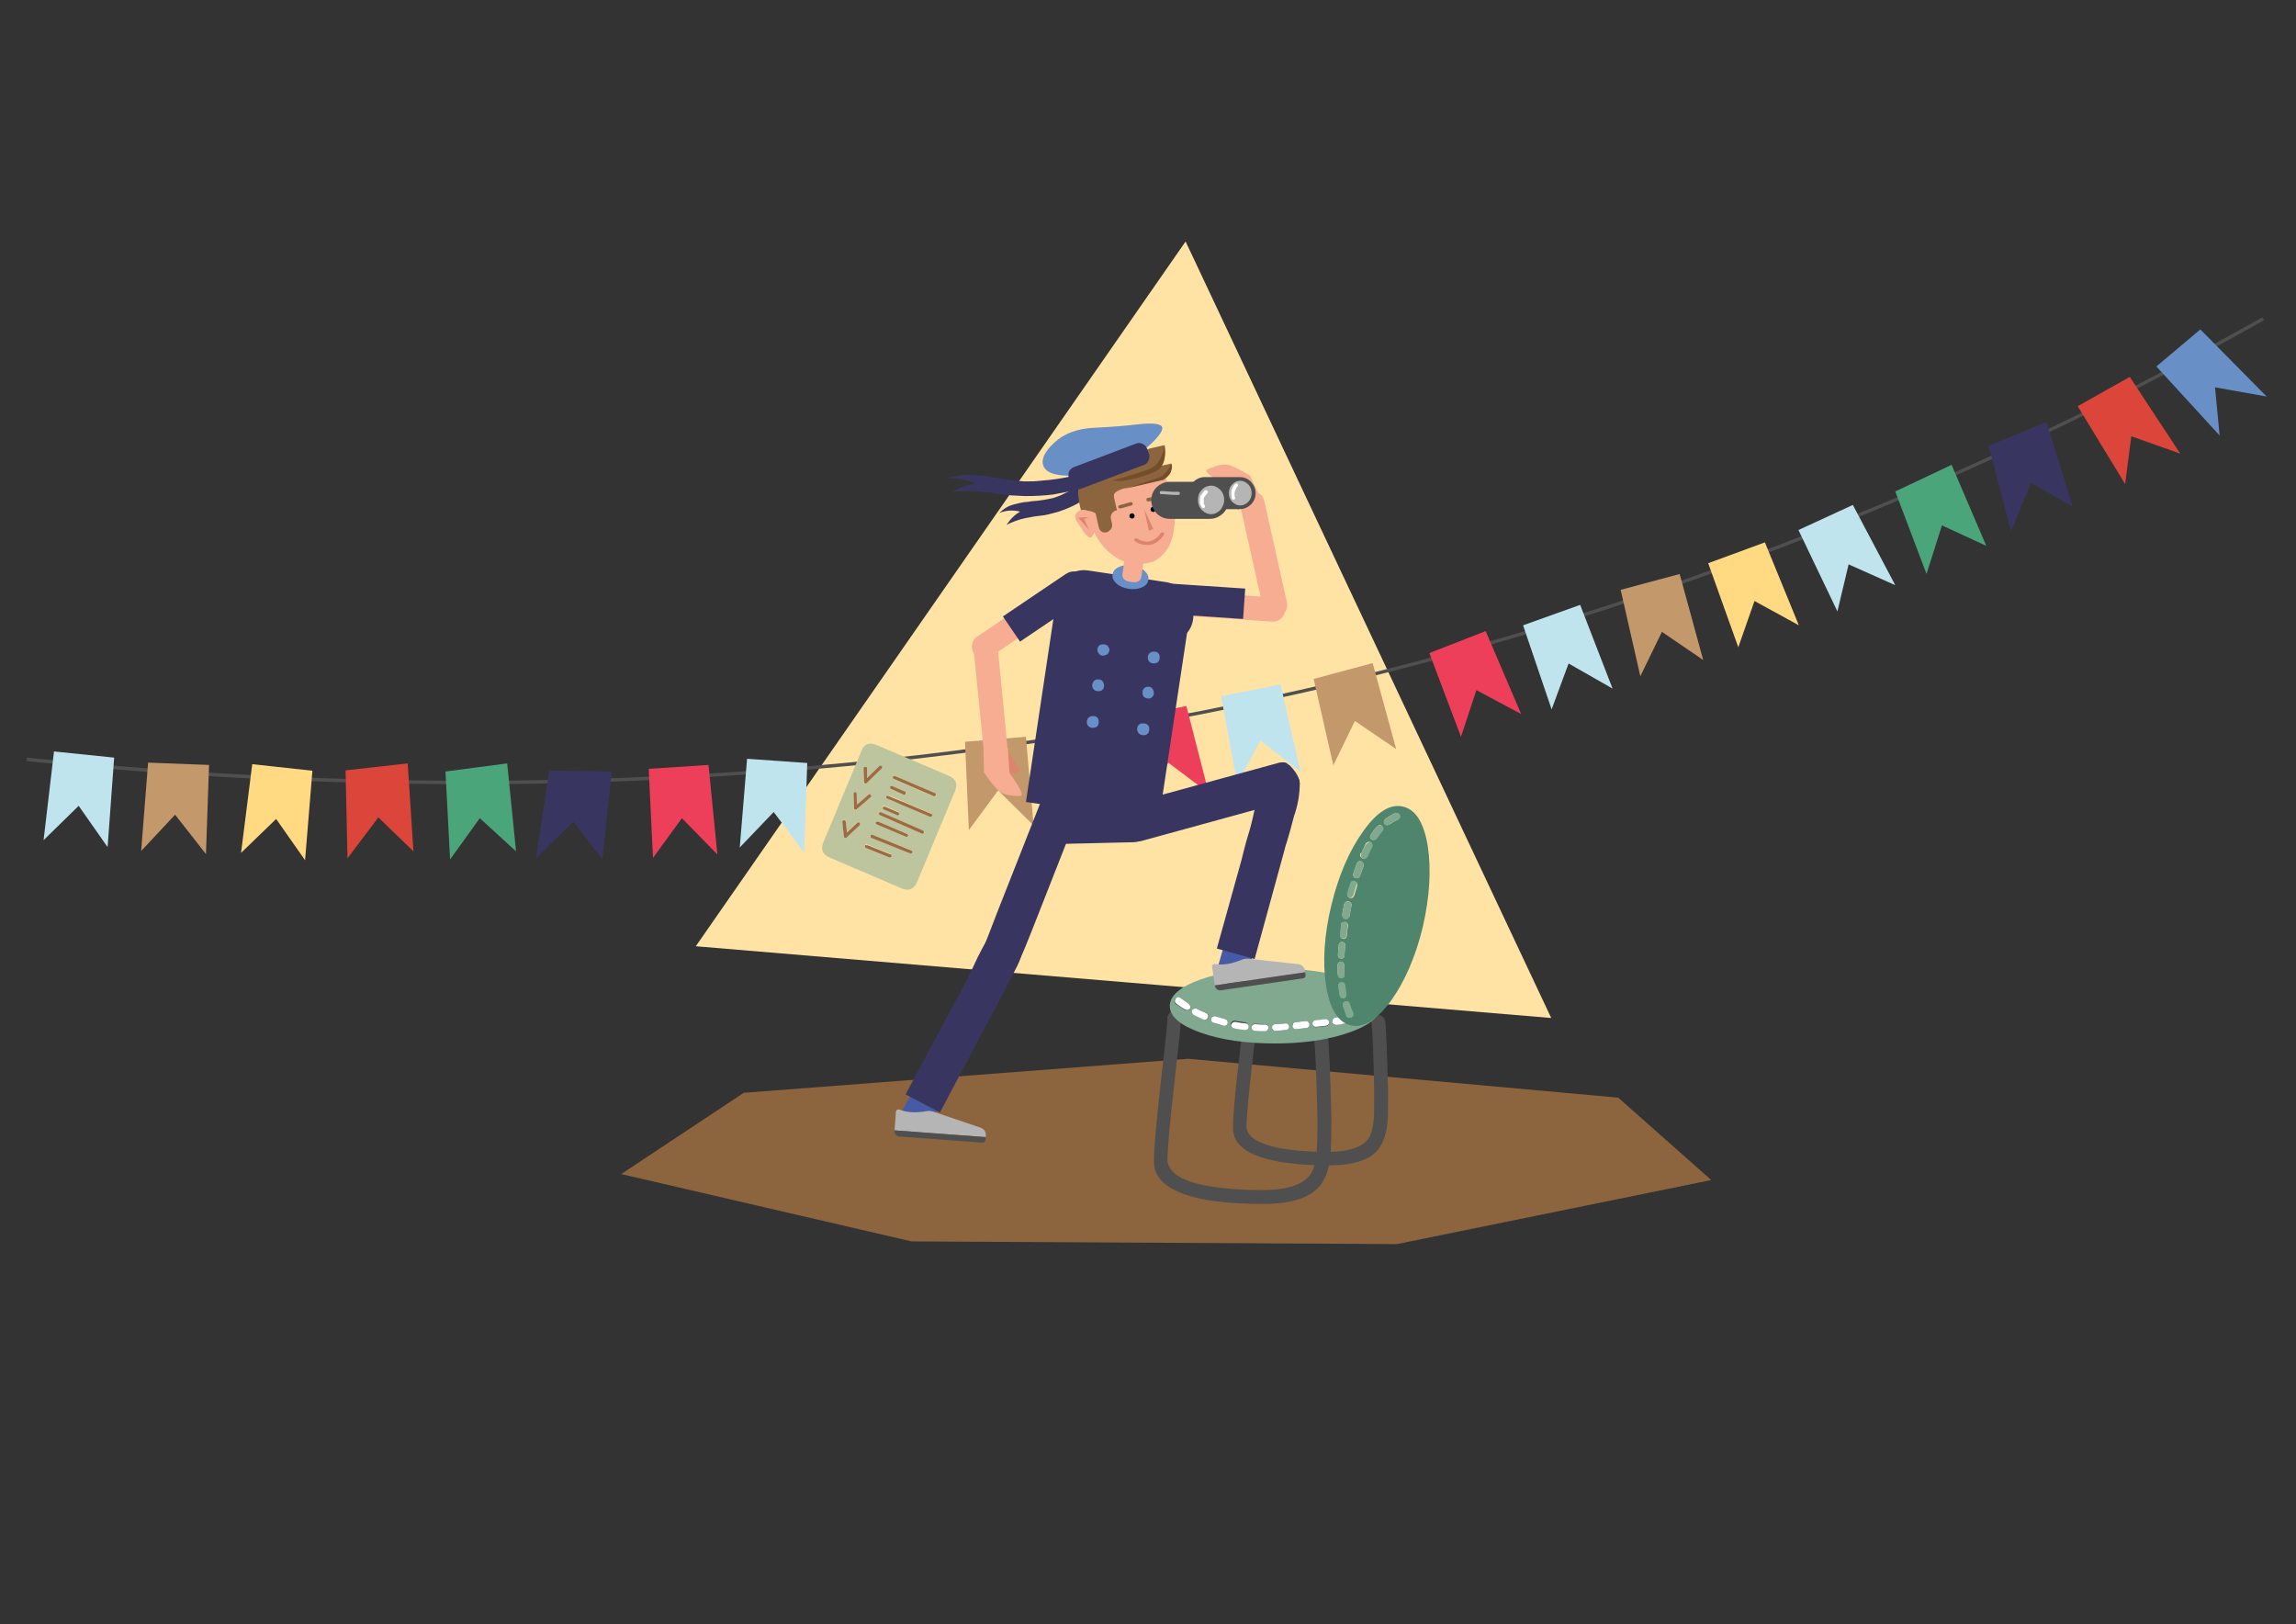 <?xml version="1.0" encoding="utf-8"?>
<!-- Generator: Adobe Illustrator 19.2.1, SVG Export Plug-In . SVG Version: 6.00 Build 0)  -->
<!DOCTYPE svg PUBLIC "-//W3C//DTD SVG 1.1//EN" "http://www.w3.org/Graphics/SVG/1.1/DTD/svg11.dtd">
<svg version="1.1" id="Layer_1" xmlns="http://www.w3.org/2000/svg" xmlns:xlink="http://www.w3.org/1999/xlink" x="0px" y="0px"
	 viewBox="0 0 595.3 421" style="enable-background:new 0 0 595.3 421;" xml:space="preserve">
<rect x="0" y="0" width="595.3" height="421" fill="#333333" stroke="none"/>
<style type="text/css">
	.st0{fill:#8C643E;}
	.st1{fill:#FFE3A5;}
	.st2{fill:#4F4F4F;}
	.st3{fill:#81A98F;}
	.st4{fill:#FFFFFF;}
	.st5{fill:#DC453A;}
	.st6{fill:#4BA57B;}
	.st7{fill:#383660;}
	.st8{fill:#EE3F5A;}
	.st9{fill:#C0E4EE;}
	.st10{fill:#C3996C;}
	.st11{fill:#FFDA83;}
	.st12{fill:#698FC7;}
	.st13{fill:#BDC59E;}
	.st14{fill:#9C6A44;}
	.st15{fill:#465AA6;}
	.st16{fill:#B5B5B5;}
	.st17{fill:#F7AD92;}
	.st18{fill:#DB846E;}
	.st19{fill:none;stroke:#698FC7;stroke-width:3;stroke-miterlimit:10;}
	.st20{fill:#744E2A;}
	.st21{fill:#040505;}
	.st22{fill:#4F856D;}
</style>
<g transform="matrix( 2.133, 0, 0, 0.369, -1434.85,507.9) ">
	<g>
		<g id="Layer1_0_FILL_8_">
			<path class="st0" d="M869.4-605.3l-52.3-27.3l-54,23.9l-14.9,57.1l35.3,47.3l59,1.9l38.2-45L869.4-605.3z"/>
		</g>
	</g>
</g>
<g transform="matrix( 1, 0, 0, 1, 0,0) ">
	<g>
		<g id="Layer1_1_FILL_4_">
			<path class="st1" d="M402.2,263.9L307.4,62.6l-127,182.7L402.2,263.9z"/>
		</g>
	</g>
</g>
<g transform="matrix( 1, 0, 0, 1, 0,0) ">
	<g>
		<g id="Layer1_2_FILL_5_">
			<path class="st2" d="M341,268.1c-0.3,0.4-0.4,0.8-0.3,1.3c0.3,1.7,0.6,8.6,0.9,20.5l0,0c0,4.3-0.1,7.1-0.2,8.5l0,0
				c-0.2,2.4-0.6,4.3-1.4,5.7l0,0c-1.8,2.9-6,4.4-12.6,4.4c-7.2,0-12.9-0.6-17.2-1.7c-4.8-1.3-7.3-3.3-7.5-6c0-2.9,0.6-9.7,1.8-20.2
				c1.2-10.5,1.8-16,1.7-16.8c0-0.5-0.2-0.9-0.6-1.2c-0.4-0.3-0.8-0.5-1.3-0.4c-0.5,0-0.9,0.2-1.2,0.6c-0.3,0.4-0.5,0.8-0.4,1.3
				c0,0.7-0.5,6.1-1.7,16.1c-1.2,10.7-1.8,17.6-1.8,20.6c-0.2,4.5,3.2,7.6,10.2,9.5c4.5,1.2,10.5,1.8,18.1,1.8
				c8.4,0,13.6-2.1,15.7-6.2l0,0c1-1.7,1.6-4.1,1.8-7.1l0,0c0.1-1.4,0.2-4.3,0.2-8.8l0,0c-0.3-12.2-0.6-19.2-0.9-21
				c-0.1-0.5-0.3-0.9-0.7-1.1c-0.4-0.3-0.8-0.4-1.3-0.3C341.7,267.5,341.3,267.8,341,268.1z"/>
		</g>
	</g>
</g>
<g transform="matrix( 1, 0, 0, 1, 0,0) ">
	<g>
		<g id="Layer1_3_FILL_5_">
			<path class="st2" d="M355.9,263.8c-0.3,0.4-0.4,0.8-0.3,1.3c0.2,1.5,0.5,7.4,0.7,17.7l0,0c0,3.7,0,6.2-0.1,7.3l0,0
				c-0.2,2.1-0.6,3.7-1.2,4.8l0,0c-1.5,2.4-5.1,3.7-10.7,3.7c-6.2,0-11.2-0.5-14.8-1.5c-4-1.1-6.2-2.7-6.3-5c0-2.5,0.5-8.4,1.6-17.5
				c1-9.1,1.5-13.9,1.5-14.6c0-0.5-0.2-0.9-0.6-1.2c-0.4-0.3-0.8-0.4-1.3-0.4s-0.9,0.2-1.2,0.6c-0.3,0.4-0.5,0.8-0.4,1.3
				c0,0.6-0.5,5.2-1.5,13.9c-1.1,9.3-1.6,15.3-1.6,17.9c-0.2,4,2.8,6.8,9,8.4c3.9,1,9.1,1.6,15.7,1.6c7.4,0,12-1.8,13.8-5.5l0,0
				c0.8-1.5,1.4-3.6,1.6-6.2l0,0c0.1-1.2,0.1-3.7,0.1-7.6l0,0c-0.3-10.6-0.5-16.7-0.8-18.2c-0.1-0.5-0.3-0.9-0.7-1.1
				c-0.4-0.3-0.8-0.4-1.3-0.3C356.6,263.1,356.2,263.4,355.9,263.8z"/>
		</g>
	</g>
</g>
<g transform="matrix( 1, 0, 0, 1, 0,0) ">
	<g>
		<g id="Layer1_4_FILL_4_">
			<path class="st3" d="M358.1,260.8c0-2.7-2.7-5-8-6.9s-11.8-2.8-19.4-2.8s-14,0.9-19.4,2.8c-5.3,1.9-8,4.2-8,6.9
				c0,2.7,2.7,5,8,6.9s11.8,2.8,19.4,2.8c2.4,0,4.6-0.1,6.7-0.3c4.7-0.4,8.9-1.3,12.6-2.6c4.5-1.6,7.1-3.5,7.8-5.7
				C358,261.8,358.1,261.3,358.1,260.8 M348.7,263.4c0.2-0.1,0.5,0,0.7,0.1s0.3,0.3,0.4,0.6c0.1,0.2,0,0.5-0.1,0.7s-0.3,0.3-0.6,0.4
				c-0.8,0.2-1.7,0.3-2.6,0.5c-0.2,0-0.5,0-0.7-0.2c-0.2-0.1-0.3-0.3-0.4-0.6c0-0.2,0-0.5,0.2-0.7c0.1-0.2,0.3-0.3,0.6-0.4
				C347.2,263.8,348,263.5,348.7,263.4 M353.4,262.1c0.2,0.1,0.4,0.2,0.6,0.4c0.1,0.2,0.2,0.4,0.1,0.7c-0.1,0.2-0.2,0.4-0.4,0.6
				c-0.4,0.3-1.1,0.5-1.9,0.8c-0.2,0.1-0.4,0.1-0.7-0.1c-0.2-0.1-0.4-0.3-0.4-0.5c-0.1-0.2,0-0.4,0.1-0.7c0.1-0.2,0.3-0.4,0.5-0.4
				c0.7-0.2,1.2-0.4,1.5-0.6C352.9,262.1,353.1,262,353.4,262.1 M328,265.5c0.2,0,0.5,0.1,0.6,0.2c0.2,0.2,0.3,0.4,0.3,0.6
				s-0.1,0.5-0.3,0.6c-0.2,0.2-0.4,0.3-0.6,0.3c-0.9,0-1.8,0-2.7-0.1c-0.2,0-0.4-0.1-0.6-0.3c-0.2-0.2-0.2-0.4-0.2-0.6
				s0.1-0.4,0.3-0.6c0.2-0.2,0.4-0.2,0.6-0.2C326.3,265.5,327.1,265.5,328,265.5 M329.8,266.4c0-0.2,0.1-0.5,0.2-0.6
				c0.2-0.2,0.4-0.3,0.6-0.3c0.9,0,1.8-0.1,2.6-0.2c0.2,0,0.5,0,0.6,0.2c0.2,0.2,0.3,0.4,0.3,0.6s0,0.5-0.2,0.6
				c-0.2,0.2-0.4,0.3-0.6,0.3c-0.9,0.1-1.8,0.2-2.7,0.2c-0.2,0-0.5-0.1-0.6-0.2C329.9,266.8,329.8,266.6,329.8,266.4 M335.4,266.6
				c-0.2-0.2-0.3-0.4-0.3-0.6s0-0.5,0.2-0.7s0.4-0.3,0.6-0.3c0.9-0.1,1.7-0.2,2.6-0.3c0.3,0,0.5,0,0.7,0.2s0.3,0.3,0.3,0.6
				c0,0.3,0,0.5-0.2,0.7s-0.3,0.3-0.6,0.3c-0.8,0.1-1.7,0.2-2.6,0.3C335.8,266.8,335.6,266.8,335.4,266.6 M340.3,265.5
				c0-0.2,0-0.4,0.2-0.6s0.3-0.3,0.6-0.3c0.9-0.1,1.8-0.2,2.6-0.3c0.2,0,0.5,0,0.6,0.2c0.2,0.2,0.3,0.4,0.3,0.6s0,0.5-0.2,0.6
				c-0.1,0.2-0.3,0.3-0.6,0.3c-0.8,0.1-1.7,0.2-2.6,0.3c-0.2,0-0.4,0-0.6-0.2C340.5,265.9,340.3,265.8,340.3,265.5 M312.8,262.6
				c0.2,0.1,0.4,0.3,0.5,0.5s0.1,0.4,0,0.7c-0.1,0.2-0.3,0.4-0.5,0.5s-0.5,0.1-0.7,0c-0.8-0.4-1.7-0.8-2.5-1.2
				c-0.2-0.1-0.4-0.3-0.4-0.5c-0.1-0.2-0.1-0.4,0-0.7c0.1-0.2,0.3-0.4,0.5-0.4c0.2-0.1,0.5-0.1,0.7,0
				C311.2,261.9,311.9,262.3,312.8,262.6 M317.7,264.2c0.2,0.1,0.4,0.2,0.5,0.4c0.1,0.2,0.2,0.4,0.1,0.7c-0.1,0.2-0.2,0.4-0.4,0.5
				c-0.2,0.1-0.4,0.2-0.7,0.1c-0.9-0.2-1.8-0.5-2.6-0.8c-0.2-0.1-0.4-0.2-0.5-0.4c-0.1-0.2-0.1-0.4,0-0.7c0.1-0.2,0.2-0.4,0.4-0.5
				c0.2-0.1,0.4-0.1,0.7,0C316,263.8,316.8,264,317.7,264.2 M319.9,266.5c-0.2,0-0.4-0.2-0.6-0.4c-0.1-0.2-0.2-0.4-0.2-0.7
				c0.1-0.2,0.2-0.4,0.4-0.6c0.2-0.1,0.4-0.2,0.7-0.2c0.8,0.2,1.7,0.3,2.6,0.4c0.3,0,0.4,0.1,0.6,0.3c0.2,0.2,0.2,0.4,0.2,0.6
				c0,0.3-0.1,0.4-0.3,0.6c-0.2,0.2-0.4,0.2-0.7,0.2C321.7,266.8,320.8,266.8,319.9,266.5 M308.2,260.2c0.2,0.1,0.3,0.3,0.4,0.6
				c0.1,0.2,0,0.5-0.1,0.7s-0.3,0.3-0.6,0.4c-0.2,0.1-0.5,0-0.7-0.1c-0.8-0.5-1.5-1-2.3-1.5c-0.2-0.1-0.3-0.3-0.4-0.6
				c0-0.2,0-0.5,0.2-0.7c0.1-0.2,0.3-0.3,0.6-0.4c0.2,0,0.5,0,0.6,0.2C306.7,259.3,307.4,259.8,308.2,260.2z"/>
			<path class="st4" d="M308.6,260.8c-0.1-0.2-0.2-0.4-0.4-0.6c-0.7-0.5-1.4-0.9-2.2-1.5c-0.2-0.1-0.4-0.2-0.6-0.2s-0.4,0.2-0.6,0.4
				c-0.1,0.2-0.2,0.4-0.2,0.7c0,0.2,0.2,0.4,0.4,0.6c0.7,0.5,1.5,1.1,2.3,1.5c0.2,0.1,0.4,0.2,0.7,0.1c0.2-0.1,0.4-0.2,0.6-0.4
				C308.6,261.2,308.6,261,308.6,260.8 M319.4,266.2c0.1,0.2,0.3,0.3,0.6,0.4c0.9,0.2,1.8,0.3,2.7,0.4c0.2,0,0.5,0,0.7-0.2
				c0.2-0.1,0.3-0.3,0.3-0.6c0-0.2,0-0.4-0.2-0.6c-0.1-0.2-0.3-0.3-0.6-0.3c-0.9-0.1-1.7-0.2-2.6-0.4c-0.2,0-0.5,0-0.7,0.2
				c-0.2,0.1-0.3,0.3-0.4,0.6C319.2,265.8,319.2,266,319.4,266.2 M318.2,264.6c-0.1-0.2-0.3-0.3-0.5-0.4c-0.8-0.2-1.7-0.5-2.5-0.7
				c-0.2-0.1-0.4-0.1-0.7,0c-0.2,0.1-0.4,0.3-0.4,0.5c-0.1,0.2-0.1,0.5,0,0.7s0.3,0.4,0.5,0.4c0.9,0.3,1.7,0.5,2.6,0.8
				c0.2,0.1,0.5,0,0.7-0.1s0.3-0.3,0.4-0.5C318.4,265.1,318.3,264.9,318.2,264.6 M313.2,263.1c-0.1-0.2-0.2-0.4-0.5-0.5
				c-0.8-0.3-1.6-0.7-2.4-1.1c-0.2-0.1-0.4-0.1-0.7,0c-0.2,0.1-0.4,0.2-0.5,0.4c-0.1,0.2-0.1,0.4,0,0.7c0.1,0.2,0.2,0.4,0.4,0.5
				c0.8,0.4,1.6,0.8,2.5,1.2c0.2,0.1,0.5,0.1,0.7,0s0.4-0.3,0.5-0.5C313.3,263.5,313.3,263.3,313.2,263.1 M340.5,264.8
				c-0.2,0.2-0.2,0.4-0.2,0.6s0.1,0.4,0.3,0.6c0.2,0.2,0.4,0.2,0.6,0.2c0.9-0.1,1.8-0.2,2.6-0.3c0.2,0,0.4-0.1,0.6-0.3
				c0.2-0.2,0.2-0.4,0.2-0.6s-0.1-0.4-0.3-0.6c-0.2-0.1-0.4-0.2-0.6-0.2c-0.8,0.1-1.7,0.2-2.6,0.3
				C340.8,264.5,340.7,264.6,340.5,264.8 M335.1,266c0,0.2,0.1,0.4,0.3,0.6c0.2,0.2,0.4,0.2,0.7,0.2c0.9-0.1,1.8-0.2,2.6-0.3
				c0.2,0,0.4-0.1,0.6-0.3c0.2-0.2,0.2-0.4,0.2-0.7c0-0.2-0.1-0.4-0.3-0.6c-0.2-0.2-0.4-0.2-0.7-0.2c-0.8,0.1-1.7,0.2-2.6,0.3
				c-0.2,0-0.4,0.1-0.6,0.3C335.2,265.6,335.1,265.8,335.1,266 M330,265.8c-0.2,0.2-0.2,0.4-0.2,0.6s0.1,0.4,0.3,0.6
				c0.2,0.2,0.4,0.3,0.6,0.2c0.9,0,1.8-0.1,2.7-0.2c0.2,0,0.4-0.1,0.6-0.3c0.2-0.2,0.2-0.4,0.2-0.6s-0.1-0.4-0.3-0.6
				c-0.2-0.2-0.4-0.2-0.6-0.2c-0.9,0.1-1.8,0.2-2.6,0.2C330.4,265.5,330.2,265.6,330,265.8 M328.6,265.8c-0.2-0.2-0.4-0.2-0.6-0.2
				c-0.9,0-1.7,0-2.6-0.1c-0.2,0-0.4,0.1-0.6,0.2c-0.2,0.2-0.3,0.4-0.3,0.6s0.1,0.5,0.2,0.6c0.2,0.2,0.4,0.3,0.6,0.3
				c0.9,0.1,1.8,0.1,2.7,0.1c0.2,0,0.5-0.1,0.6-0.3c0.2-0.2,0.3-0.4,0.3-0.6C328.9,266.2,328.8,265.9,328.6,265.8 M353.9,262.5
				c-0.1-0.2-0.3-0.3-0.6-0.4c-0.2-0.1-0.5,0-0.7,0.1c-0.3,0.2-0.8,0.4-1.5,0.6c-0.2,0.1-0.4,0.2-0.5,0.4c-0.1,0.2-0.1,0.4-0.1,0.7
				c0.1,0.2,0.2,0.4,0.4,0.5c0.2,0.1,0.4,0.1,0.7,0.1c0.9-0.2,1.5-0.5,1.9-0.8c0.2-0.1,0.3-0.3,0.4-0.6
				C354.1,262.9,354.1,262.8,353.9,262.5 M349.4,263.5c-0.2-0.1-0.4-0.2-0.7-0.1c-0.7,0.2-1.6,0.3-2.5,0.4c-0.2,0-0.4,0.2-0.6,0.4
				c-0.1,0.2-0.2,0.4-0.2,0.7c0,0.2,0.2,0.4,0.4,0.6c0.2,0.1,0.4,0.2,0.7,0.2c1-0.1,1.9-0.3,2.6-0.5c0.2,0,0.4-0.2,0.6-0.4
				c0.1-0.2,0.2-0.4,0.1-0.7C349.8,263.8,349.6,263.6,349.4,263.5z"/>
		</g>
	</g>
</g>
<g transform="matrix( 1, 0, 0, 1, 0,0) ">
	<g>
		<g id="Layer1_5_MEMBER_0_FILL">
			<path class="st2" d="M586.5,82.3c-173.8,98-366.9,136-579.5,114.1c0,0.3-0.1,0.6-0.1,0.9c212.8,21.9,406.3-16.2,580.3-114.4
				C586.9,82.8,586.7,82.5,586.5,82.3z"/>
		</g>
	</g>
</g>
<g transform="matrix( 1, 0, 0, 1, 0,0) ">
	<g>
		<g id="Layer1_5_MEMBER_1_FILL">
			<path class="st5" d="M105.7,197.9l-16.1,1.8l0.5,22.8l8-10.6l9.1,8.8L105.7,197.9z"/>
		</g>
	</g>
</g>
<g transform="matrix( 1, 0, 0, 1, 0,0) ">
	<g>
		<g id="Layer1_5_MEMBER_2_FILL">
			<path class="st6" d="M131.5,197.9l-16,2.1l1.2,22.8l7.7-10.7l9.4,8.6L131.5,197.9z"/>
		</g>
	</g>
</g>
<g transform="matrix( 1, 0, 0, 1, 0,0) ">
	<g>
		<g id="Layer1_5_MEMBER_3_FILL">
			<path class="st7" d="M148.7,213l7.5,9.8l2.4-22.8l-16.2-0.2l-3.4,22.6L148.7,213z"/>
		</g>
	</g>
</g>
<g transform="matrix( 1, 0, 0, 1, 0,0) ">
	<g>
		<g id="Layer1_5_MEMBER_4_FILL">
			<path class="st8" d="M370.6,169.3l8.2,21.7l4-12.1l11.6,6.2l-9.2-21.5L370.6,169.3z"/>
		</g>
	</g>
</g>
<g transform="matrix( 1, 0, 0, 1, 0,0) ">
	<g>
		<g id="Layer1_5_MEMBER_5_FILL">
			<path class="st9" d="M402.3,183.9l4.4-11.9l11.4,6.5l-8.4-21.7l-14.8,5.3L402.3,183.9z"/>
		</g>
	</g>
</g>
<g transform="matrix( 1, 0, 0, 1, 0,0) ">
	<g>
		<g id="Layer1_5_MEMBER_6_FILL">
			<path class="st10" d="M441.6,171.1l-6.1-22.3l-15.3,4.1l5.1,22.4l5.6-11.5L441.6,171.1z"/>
		</g>
	</g>
</g>
<g transform="matrix( 1, 0, 0, 1, 0,0) ">
	<g>
		<g id="Layer1_5_MEMBER_7_FILL">
			<path class="st11" d="M457.6,140.6l-14.7,5.4l7.8,21.8l4.2-12l11.5,6.3L457.6,140.6z"/>
		</g>
	</g>
</g>
<g transform="matrix( 1, 0, 0, 1, 0,0) ">
	<g>
		<g id="Layer1_5_MEMBER_8_FILL">
			<path class="st9" d="M479.3,146.3l12.1,5.4l-11-20.8l-14.1,6.5l10.1,21.1L479.3,146.3z"/>
		</g>
	</g>
</g>
<g transform="matrix( 1, 0, 0, 1, 0,0) ">
	<g>
		<g id="Layer1_5_MEMBER_9_FILL">
			<path class="st5" d="M538.7,105.3l12.3,20.2l1.6-12.4l12.7,4.5l-13.1-19.9L538.7,105.3z"/>
		</g>
	</g>
</g>
<g transform="matrix( 1, 0, 0, 1, 0,0) ">
	<g>
		<g id="Layer1_5_MEMBER_10_FILL">
			<path class="st12" d="M575.5,112.9l-1.2-12.5l13.4,2.4l-17.2-17.4L559.1,95L575.5,112.9z"/>
		</g>
	</g>
</g>
<g transform="matrix( 1, 0, 0, 1, 0,0) ">
	<g>
		<g id="Layer1_5_MEMBER_11_FILL">
			<path class="st13" d="M227.2,193.1c-1.9-0.8-3.2-0.2-3.9,1.7l-9.8,23.5c-0.8,1.9-0.2,3.2,1.6,4l18.7,8c1.9,0.8,3.2,0.2,4-1.7
				l9.8-23.5c0.8-1.9,0.2-3.2-1.6-4L227.2,193.1 M223.9,199.3c0-0.1,0-0.2,0.1-0.3c0.1-0.1,0.2-0.1,0.3-0.1s0.2,0,0.3,0.1
				s0.1,0.2,0.1,0.3v2.5l3.2-3.1c0.1-0.1,0.2-0.1,0.3-0.1s0.2,0,0.3,0.1s0.1,0.2,0.1,0.3c0,0.1,0,0.2-0.1,0.3l-3.9,3.8
				c-0.1,0.1-0.2,0.1-0.3,0.1s-0.2,0-0.3-0.1s-0.1-0.2-0.1-0.3L223.9,199.3 M231.7,201.2c0.1,0,0.2,0,0.4,0l10.4,4.5
				c0.1,0.1,0.2,0.1,0.2,0.2c0.1,0.1,0.1,0.2,0,0.4c0,0.1-0.1,0.2-0.2,0.2c-0.1,0.1-0.2,0.1-0.3,0l-10.4-4.5c-0.1,0-0.2-0.1-0.2-0.2
				s0-0.2,0-0.3C231.5,201.3,231.6,201.2,231.7,201.2 M241.5,210.9c0.1,0.1,0.2,0.1,0.2,0.2c0.1,0.1,0.1,0.2,0,0.3
				c0,0.1-0.1,0.2-0.2,0.2c-0.1,0.1-0.2,0.1-0.3,0l-7.6-3.2c-1.7-0.7-2.9-1.2-3.5-1.5c-0.1,0-0.2-0.1-0.2-0.2
				c-0.1-0.1-0.1-0.2,0-0.3c0.1-0.1,0.1-0.2,0.2-0.2c0.1-0.1,0.2-0.1,0.3,0c0.6,0.2,1.8,0.7,3.6,1.5L241.5,210.9 M239.3,216.1
				c-0.1,0.1-0.2,0.1-0.3,0l-10.8-4.7c-0.1,0-0.2-0.1-0.2-0.2s0-0.2,0-0.3c0.1-0.1,0.1-0.2,0.2-0.2c0.1,0,0.2,0,0.4,0l10.8,4.7
				c0.1,0.1,0.2,0.1,0.2,0.2c0.1,0.1,0.1,0.2,0,0.4C239.5,216,239.4,216.1,239.3,216.1 M234.6,206c-0.1,0.1-0.2,0.1-0.3,0l-3.2-1.4
				c-0.1,0-0.2-0.1-0.2-0.2s0-0.2,0-0.3c0.1-0.1,0.1-0.2,0.2-0.2c0.1,0,0.2,0,0.4,0l3.2,1.4c0.1,0.1,0.2,0.1,0.2,0.2
				c0.1,0.1,0.1,0.2,0,0.4C234.8,205.9,234.7,206,234.6,206 M232.8,210.4c0.1,0.1,0.2,0.1,0.2,0.2c0.1,0.1,0.1,0.2,0,0.3
				c0,0.1-0.1,0.2-0.2,0.2c-0.1,0.1-0.2,0.1-0.3,0l-3.5-1.5c-0.1,0-0.2-0.1-0.2-0.2s0-0.2,0-0.3c0.1-0.1,0.1-0.2,0.2-0.2
				c0.1,0,0.2,0,0.3,0L232.8,210.4 M225.8,206.1c0.1,0.1,0.1,0.2,0.1,0.3c0,0.1-0.1,0.2-0.2,0.3l-3.7,3.2c-0.1,0.1-0.2,0.1-0.3,0.1
				s-0.2,0-0.3-0.1s-0.1-0.2-0.1-0.3l-0.1-3.7c0-0.1,0-0.2,0.1-0.3c0.1-0.1,0.2-0.1,0.3-0.1s0.2,0,0.3,0.1s0.1,0.2,0.1,0.3l0.1,2.8
				l3-2.6c0.1-0.1,0.2-0.1,0.3-0.1C225.6,206,225.7,206,225.8,206.1 M227.3,213c0.1,0,0.2,0,0.4,0l7.6,3.2c0.1,0.1,0.2,0.1,0.2,0.2
				c0.1,0.1,0.1,0.2,0,0.3c0,0.1-0.1,0.2-0.2,0.2c-0.1,0.1-0.2,0.1-0.3,0l-7.6-3.2c-0.1,0-0.2-0.1-0.2-0.2s0-0.2,0-0.3
				C227.1,213.1,227.2,213,227.3,213 M225.9,216.4c0.1,0,0.2,0,0.3,0l10,4c0.1,0.1,0.2,0.1,0.2,0.2c0.1,0.1,0.1,0.2,0,0.3
				c0,0.1-0.1,0.2-0.2,0.2c-0.1,0.1-0.2,0.1-0.4,0l-10-4c-0.1,0-0.2-0.1-0.2-0.2s0-0.2,0-0.4C225.7,216.5,225.8,216.4,225.9,216.4
				 M222.3,213.3c0.1-0.1,0.2-0.1,0.3-0.1s0.2,0,0.3,0.1s0.1,0.2,0.1,0.3c0,0.1-0.1,0.2-0.2,0.3l-3.3,3.1c-0.1,0.1-0.2,0.1-0.3,0.1
				s-0.2,0-0.3-0.1s-0.1-0.2-0.1-0.3l-0.4-3.7c0-0.1,0-0.2,0.1-0.3c0.1-0.1,0.2-0.1,0.3-0.2c0.1,0,0.2,0,0.3,0.1s0.2,0.2,0.2,0.3
				l0.3,2.8L222.3,213.3 M224.3,219.5c0-0.1,0-0.2,0-0.4c0.1-0.1,0.1-0.2,0.2-0.2c0.1,0,0.2,0,0.3,0l6,2.4c0.1,0.1,0.2,0.1,0.2,0.2
				c0.1,0.1,0.1,0.2,0,0.3c0,0.1-0.1,0.2-0.2,0.2c-0.1,0.1-0.2,0.1-0.4,0l-6-2.4C224.4,219.8,224.3,219.6,224.3,219.5z"/>
			<path class="st14" d="M224.3,219.2c0,0.1,0,0.2,0,0.4c0.1,0.1,0.1,0.2,0.2,0.2l6,2.4c0.1,0.1,0.2,0.1,0.4,0
				c0.1,0,0.2-0.1,0.2-0.2c0.1-0.1,0.1-0.2,0-0.3c0-0.1-0.1-0.2-0.2-0.2l-6-2.4c-0.1,0-0.2,0-0.3,0
				C224.4,219,224.3,219.1,224.3,219.2 M222.6,213.2c-0.1,0-0.2,0-0.3,0.1l-2.7,2.5l-0.3-2.8c0-0.1-0.1-0.2-0.2-0.3
				c-0.1-0.1-0.2-0.1-0.3-0.1s-0.2,0.1-0.3,0.2s-0.1,0.2-0.1,0.3l0.4,3.7c0,0.1,0.1,0.2,0.1,0.3c0.1,0.1,0.2,0.1,0.3,0.1
				s0.2,0,0.3-0.1l3.3-3.1c0.1-0.1,0.1-0.2,0.2-0.3c0-0.1,0-0.2-0.1-0.3C222.9,213.2,222.8,213.2,222.6,213.2 M226.2,216.4
				c-0.1,0-0.2,0-0.3,0c-0.1,0.1-0.2,0.1-0.2,0.2s0,0.2,0,0.4c0.1,0.1,0.1,0.2,0.2,0.2l10,4c0.1,0.1,0.2,0.1,0.4,0
				c0.1,0,0.2-0.1,0.2-0.2c0.1-0.1,0.1-0.2,0-0.3c0-0.1-0.1-0.2-0.2-0.2L226.2,216.4 M227.7,213c-0.1,0-0.2,0-0.4,0
				c-0.1,0.1-0.2,0.1-0.2,0.2s0,0.2,0,0.3c0.1,0.1,0.1,0.2,0.2,0.2l7.6,3.2c0.1,0.1,0.2,0.1,0.3,0c0.1,0,0.2-0.1,0.2-0.2
				c0.1-0.1,0.1-0.2,0-0.3c0-0.1-0.1-0.2-0.2-0.2L227.7,213 M225.9,206.4c0-0.1,0-0.2-0.1-0.3c-0.1-0.1-0.2-0.1-0.3-0.2
				c-0.1,0-0.2,0-0.3,0.1l-3,2.6l-0.1-2.8c0-0.1,0-0.2-0.1-0.3c-0.1-0.1-0.2-0.1-0.3-0.1s-0.2,0-0.3,0.1s-0.1,0.2-0.1,0.3l0.1,3.7
				c0,0.1,0,0.2,0.1,0.3c0.1,0.1,0.2,0.1,0.3,0.1s0.2,0,0.3-0.1l3.7-3.2C225.8,206.6,225.9,206.5,225.9,206.4 M233.1,210.8
				c0-0.1-0.1-0.2-0.2-0.2l-3.5-1.5c-0.1,0-0.2,0-0.3,0c-0.1,0.1-0.2,0.1-0.2,0.2s0,0.2,0,0.3c0.1,0.1,0.1,0.2,0.2,0.2l3.5,1.5
				c0.1,0.1,0.2,0.1,0.3,0c0.1,0,0.2-0.1,0.2-0.2S233.1,210.8,233.1,210.8 M234.3,206c0.1,0.1,0.2,0.1,0.3,0c0.1,0,0.2-0.1,0.2-0.2
				c0.1-0.1,0.1-0.2,0-0.4c0-0.1-0.1-0.2-0.2-0.2l-3.2-1.4c-0.1,0-0.2,0-0.4,0c-0.1,0.1-0.2,0.1-0.2,0.2s0,0.2,0,0.3
				c0.1,0.1,0.1,0.2,0.2,0.2L234.3,206 M239,216.1c0.1,0.1,0.2,0.1,0.3,0c0.1,0,0.2-0.1,0.2-0.2c0.1-0.1,0.1-0.2,0-0.4
				c0-0.1-0.1-0.2-0.2-0.2l-10.8-4.7c-0.1,0-0.2,0-0.4,0c-0.1,0.1-0.2,0.1-0.2,0.2s0,0.2,0,0.3c0.1,0.1,0.1,0.2,0.2,0.2L239,216.1
				 M241.7,211.2c0-0.1-0.1-0.2-0.2-0.2l-7.6-3.2c-1.8-0.7-3-1.2-3.6-1.5c-0.1,0-0.2,0-0.3,0s-0.2,0.1-0.2,0.2s0,0.2,0,0.3
				c0,0.1,0.1,0.2,0.2,0.2c0.6,0.2,1.8,0.7,3.5,1.5l7.6,3.2c0.1,0.1,0.2,0.1,0.3,0c0.1,0,0.2-0.1,0.2-0.2
				C241.8,211.4,241.8,211.3,241.7,211.2 M232.1,201.2c-0.1,0-0.2,0-0.4,0c-0.1,0.1-0.2,0.1-0.2,0.2s0,0.2,0,0.3
				c0.1,0.1,0.1,0.2,0.2,0.2l10.4,4.5c0.1,0.1,0.2,0.1,0.3,0c0.1,0,0.2-0.1,0.2-0.2c0.1-0.1,0.1-0.2,0-0.4c0-0.1-0.1-0.2-0.2-0.2
				L232.1,201.2 M224,198.9c-0.1,0.1-0.1,0.2-0.1,0.3l0.1,3.5c0,0.1,0,0.2,0.1,0.3c0.1,0.1,0.2,0.1,0.3,0.1s0.2,0,0.3-0.1l3.9-3.8
				c0.1-0.1,0.1-0.2,0.1-0.3c0-0.1,0-0.2-0.1-0.3c-0.1-0.1-0.2-0.1-0.3-0.1s-0.2,0-0.3,0.1l-3.2,3.1v-2.5c0-0.1,0-0.2-0.1-0.3
				c-0.1-0.1-0.2-0.1-0.3-0.1C224.2,198.8,224.1,198.9,224,198.9z"/>
		</g>
	</g>
</g>
<g transform="matrix( 1, 0, 0, 1, 0,0) ">
	<g>
		<g id="Layer1_5_MEMBER_12_FILL">
			<path class="st8" d="M307.6,183l-15.2,3.3l4.7,22.7l5.8-11.3l10.5,7.9L307.6,183z"/>
		</g>
	</g>
</g>
<g transform="matrix( 1, 0, 0, 1, 0,0) ">
	<g>
		<g id="Layer1_5_MEMBER_13_FILL">
			<path class="st9" d="M337.2,200.1l-5.2-22.7l-15.4,3.1l4.2,22.7l6-11.2L337.2,200.1z"/>
		</g>
	</g>
</g>
<g transform="matrix( 1, 0, 0, 1, 0,0) ">
	<g>
		<g id="Layer1_5_MEMBER_14_FILL">
			<path class="st10" d="M345.7,198.4l5.6-11.5l10.7,7.3l-6.1-22.3l-15.3,4.1L345.7,198.4z"/>
		</g>
	</g>
</g>
<g transform="matrix( 1, 0, 0, 1, 0,0) ">
	<g>
		<g id="Layer1_5_MEMBER_15_FILL">
			<path class="st6" d="M506,120.5l-14.6,6.9l8.1,21.4l4-12.6l11.5,5.3L506,120.5z"/>
		</g>
	</g>
</g>
<g transform="matrix( 1, 0, 0, 1, 0,0) ">
	<g>
		<g id="Layer1_5_MEMBER_16_FILL">
			<path class="st7" d="M526.6,125.2l10.8,6.1l-6.8-21.9l-15,6.2l5.8,22.1L526.6,125.2z"/>
		</g>
	</g>
</g>
<g transform="matrix( 1, 0, 0, 1, 0,0) ">
	<g>
		<g id="Layer1_5_MEMBER_18_FILL">
			<path class="st11" d="M79.1,223l1.9-23.2l-15.6-1.7l-2.9,23l9.1-8.8L79.1,223z"/>
		</g>
	</g>
</g>
<g transform="matrix( 1, 0, 0, 1, 0,0) ">
	<g>
		<g id="Layer1_5_MEMBER_20_FILL">
			<path class="st9" d="M29.6,196.4L14,194.8l-2.7,23l9.1-8.9l7.5,10.7L29.6,196.4z"/>
		</g>
	</g>
</g>
<g transform="matrix( 1, 0, 0, 1, 0,0) ">
	<g>
		<g id="Layer1_5_MEMBER_21_FILL">
			<path class="st10" d="M45.4,211.2l8,10.2l0.8-23.1l-15.8-0.6l-1.8,22.9L45.4,211.2z"/>
		</g>
	</g>
</g>
<g transform="matrix( 1, 0, 0, 1, 0,0) ">
	<g>
		<g id="Layer1_5_MEMBER_22_FILL">
			<path class="st8" d="M183.7,198.3l-15.5,1l1.1,23.1l7.5-10.3l9.2,9.4L183.7,198.3z"/>
		</g>
	</g>
</g>
<g transform="matrix( 1, 0, 0, 1, 0,0) ">
	<g>
		<g id="Layer1_5_MEMBER_23_FILL">
			<path class="st9" d="M209.3,197.8l-15.6-1.1l-1.9,23l8.8-9.2l7.9,10.5L209.3,197.8z"/>
		</g>
	</g>
</g>
<g transform="matrix( 1, 0, 0, 1, 0,0) ">
	<g>
		<g id="Layer1_5_MEMBER_24_FILL">
			<path class="st10" d="M258.8,204.9l9.2,9.1l-2-23l-15.8,1.3l1,22.9L258.8,204.9z"/>
		</g>
	</g>
</g>
<g transform="matrix( 0.597, 0.326, -0.326, 0.597, 803.15,135.55) ">
	<g>
		<g id="Layer1_6_MEMBER_0_MEMBER_0_FILL">
			<path class="st15" d="M-617.2,553.9c-1.1-1.1-2.5-1.7-4.1-1.7c-1.6,0-2.9,0.6-4.1,1.7c-1.1,1.1-1.7,2.5-1.7,4.1v40.8
				c0,1.6,0.6,3,1.7,4.1c1.1,1.1,2.5,1.7,4.1,1.7c1.6,0,3-0.6,4.1-1.7c1.1-1.1,1.7-2.5,1.7-4.1V558
				C-615.5,556.4-616.1,555-617.2,553.9z"/>
		</g>
	</g>
</g>
<g transform="matrix( 1, 0, 0, 1, 0,0) ">
	<g>
		<g id="Layer1_6_MEMBER_0_MEMBER_1_FILL">
			<path class="st7" d="M257.4,242.1c-0.5,0.1-1,0.5-1.3,1.1c-0.5,0.9-1,1.9-1.6,3s-1.4,2.7-2.3,4.7c-1,2.1-2,4.1-3,6
				c-1.2,2.1-2.3,4.2-3.4,6.2l-11,20.6l8.9,4.7l13.4-25.3c0.9-1.6,1.7-3.2,2.5-4.7c1.3-2.5,2.6-5,3.9-7.5c0.5-0.9,0.8-1.8,1.1-2.7
				c0.9-4.3-1.2-6.3-6.2-6.1C258,242.1,257.7,242.1,257.4,242.1z"/>
		</g>
	</g>
</g>
<g transform="matrix( 1, 0, 0, 1, 0,0) ">
	<g>
		<g id="Layer1_6_MEMBER_0_MEMBER_2_FILL">
			<path class="st7" d="M276.4,206.4l-1.1-0.4c-1.1-0.5-2.3-0.4-3.4,0c-1.1,0.5-1.9,1.3-2.3,2.5l-10.8,27.4c-1,2.5-1.9,5-2.9,7.5
				c-0.9,2.4-1.2,4.2-0.9,5.1c0.4,1,1.5,1.7,3.3,2.2c0.9,0.3,1.8,0.4,2.7,0.3c1.6,0.1,2.7-0.5,3.3-1.9c1.1-2.5,2.1-5,3.1-7.5
				l11.6-29.5c0.4-1.1,0.4-2.3,0-3.4C278.4,207.6,277.5,206.8,276.4,206.4z"/>
		</g>
	</g>
</g>
<g transform="matrix( 0.679, 0.05, -0.05, 0.679, 575.35,200.9) ">
	<g>
		<g id="Layer1_6_MEMBER_0_MEMBER_3_FILL">
			<path class="st16" d="M-492.7,164.1c-0.3,0.2-0.4,0.5-0.4,0.9v7h34.8v-0.7c0-0.6-0.2-1.2-0.6-1.7s-0.9-0.8-1.5-1l-18.5-4.8
				c-0.9-0.2-1.7-0.2-2.6,0c-3.9,1-7.3,1.1-10.2,0.2C-492,163.9-492.4,163.9-492.7,164.1z"/>
		</g>
	</g>
</g>
<g transform="matrix( 0.679, 0.05, -0.05, 0.679, 575.35,200.9) ">
	<g>
		<g id="Layer1_6_MEMBER_0_MEMBER_4_FILL">
			<path class="st2" d="M-492.5,173.6c0.4,0.4,0.9,0.6,1.5,0.6h31.6c0.3,0,0.6-0.1,0.8-0.3c0.2-0.2,0.3-0.5,0.3-0.8V172h-34.8v0.1
				C-493.1,172.7-492.9,173.2-492.5,173.6z"/>
		</g>
	</g>
</g>
<g transform="matrix( 0.681, -0.021, 0.021, 0.681, 659.75,256.4) ">
	<g>
		<g id="Layer1_6_MEMBER_1_FILL_2_">
			<path class="st7" d="M-527.4-93.2l-42.4-0.4l-0.3,13.6c0,2,0.7,3.7,2.1,5.2c1.4,1.4,3.1,2.1,5.1,2.2l27.8,0.2
				c2,0,3.7-0.7,5.2-2.1s2.2-3.1,2.2-5.1L-527.4-93.2z"/>
		</g>
	</g>
</g>
<g transform="matrix( 1, 0, 0, 1, 0,0) ">
	<g>
		<g id="Layer1_6_MEMBER_2_MEMBER_0_FILL">
			<path class="st7" d="M307.1,153.8c-1.2-1.6-2.8-2.6-4.8-2.9l-20.1-3c-1.9-0.3-3.7,0.1-5.3,1.3c-1.6,1.2-2.5,2.7-2.8,4.7l-8.1,54
				l34.4,5.1l8.1-53.7C308.8,157.2,308.3,155.4,307.1,153.8z"/>
		</g>
	</g>
</g>
<g transform="matrix( 1, 0, 0, 1, 0,0) ">
	<g>
		<g id="Layer1_6_MEMBER_2_MEMBER_0_MEMBER_0_FILL">
			<path class="st12" d="M295.7,187.6c-0.4,0.2-0.7,0.5-0.8,0.9c-0.1,0.4-0.1,0.8,0.1,1.2c0.2,0.4,0.5,0.7,0.9,0.8
				c0.4,0.1,0.8,0.1,1.2,0c0.4-0.2,0.7-0.5,0.8-0.9c0.1-0.4,0.1-0.8,0-1.2c-0.2-0.4-0.4-0.7-0.9-0.8
				C296.5,187.5,296.1,187.5,295.7,187.6 M297.7,169.9c-0.2,0.4-0.1,0.8,0,1.2c0.2,0.4,0.5,0.7,0.9,0.8c0.4,0.1,0.8,0.1,1.2,0
				c0.4-0.2,0.7-0.4,0.8-0.9c0.1-0.4,0.1-0.8,0-1.2c-0.2-0.4-0.4-0.7-0.8-0.8c-0.4-0.1-0.8-0.1-1.2,0
				C298.1,169.2,297.8,169.5,297.7,169.9 M297.1,178.1c-0.4,0.2-0.7,0.5-0.8,0.9c-0.1,0.4-0.1,0.8,0,1.2c0.2,0.4,0.5,0.7,0.9,0.8
				c0.4,0.1,0.8,0.1,1.1,0c0.4-0.2,0.7-0.5,0.8-0.9c0.1-0.4,0.1-0.8-0.1-1.2c-0.2-0.4-0.4-0.7-0.8-0.8
				C297.9,178,297.5,178,297.1,178.1 M281.9,186.6c-0.2,0.4-0.1,0.8,0,1.2c0.2,0.4,0.5,0.7,0.9,0.8c0.4,0.1,0.8,0.1,1.2,0
				c0.4-0.2,0.7-0.4,0.8-0.9c0.1-0.4,0.1-0.8,0-1.2c-0.2-0.4-0.4-0.7-0.8-0.8c-0.4-0.1-0.8-0.1-1.2,0
				C282.3,185.9,282,186.2,281.9,186.6 M286.1,177c-0.2-0.4-0.4-0.7-0.8-0.8c-0.4-0.1-0.8-0.1-1.2,0c-0.4,0.2-0.7,0.5-0.8,0.9
				c-0.2,0.4-0.1,0.8,0,1.2c0.2,0.4,0.5,0.7,0.9,0.8c0.4,0.1,0.8,0.1,1.2,0c0.4-0.2,0.7-0.4,0.8-0.9
				C286.3,177.8,286.3,177.4,286.1,177 M287.5,167.9c-0.2-0.4-0.5-0.7-0.9-0.8c-0.4-0.1-0.8-0.1-1.2,0c-0.4,0.2-0.7,0.5-0.8,0.9
				c-0.1,0.4-0.1,0.8,0.1,1.1c0.2,0.4,0.5,0.7,0.8,0.8c0.4,0.1,0.8,0.1,1.2-0.1c0.4-0.1,0.7-0.4,0.8-0.8
				C287.7,168.8,287.7,168.3,287.5,167.9z"/>
		</g>
	</g>
</g>
<g transform="matrix( 0.679, -0.035, 0.035, 0.679, 628.25,225.05) ">
	<g>
		<g id="Layer1_6_MEMBER_3_MEMBER_0_FILL">
			<path class="st17" d="M-538.5-112.1c-0.1-1.3-0.6-2.3-1.5-3.2c-1-0.8-2.1-1.2-3.3-1.1c-1.3,0.1-2.3,0.6-3.2,1.5
				c-0.8,1-1.2,2.1-1.2,3.3l1.9,39.6c0.1,1.3,0.6,2.3,1.5,3.2c1,0.8,2.1,1.2,3.3,1.1c1.3-0.1,2.3-0.6,3.2-1.5c0.8-1,1.2-2.1,1.1-3.3
				L-538.5-112.1z"/>
		</g>
	</g>
</g>
<g transform="matrix( 0.402, 0.549, -0.549, 0.402, 909.7,93.55) ">
	<g>
		<g id="Layer1_6_MEMBER_3_MEMBER_1_FILL">
			<path class="st17" d="M-478.9,796.2c-1.3,0-2.4,0.4-3.3,1.3c-0.9,0.9-1.4,2-1.4,3.2l-1.5,39.7c0,1.3,0.4,2.4,1.3,3.3
				c0.9,0.9,2,1.4,3.2,1.4c1.3,0,2.4-0.4,3.3-1.3c0.9-0.9,1.4-2,1.4-3.2l1.5-39.7c0-1.3-0.4-2.4-1.3-3.3
				C-476.5,796.7-477.6,796.2-478.9,796.2z"/>
		</g>
	</g>
</g>
<g transform="matrix( 0.402, 0.549, -0.549, 0.402, 943.75,370.7) ">
	<g>
		<g id="Layer1_6_MEMBER_3_MEMBER_2_FILL">
			<path class="st7" d="M-840.7,594.7c-1.2,1.1-1.8,2.4-1.9,4l-1.1,28.9l11.6,0.4l1.1-28.9c0.1-1.6-0.5-3-1.6-4.2s-2.4-1.8-4-1.9
				C-838.1,593.1-839.5,593.6-840.7,594.7z"/>
		</g>
	</g>
</g>
<g transform="matrix( -0.793, -0.608, -0.608, 0.793, 1887.2,651.65) ">
	<g>
		<g id="Layer1_6_MEMBER_3_MEMBER_3_FILL">
			<path class="st7" d="M1576.4,577.3c-1.9,0.6-3.3,1.7-4.3,3.5c-0.9,1.8-1.1,3.6-0.6,5.5c0.6,1.9,1.7,3.3,3.4,4.3
				c1.8,1,3.6,1.2,5.5,0.6c1.9-0.5,3.3-1.7,4.3-3.4c1-1.8,1.2-3.6,0.6-5.5c-0.5-1.9-1.7-3.3-3.5-4.3
				C1580.1,577,1578.3,576.8,1576.4,577.3z"/>
		</g>
	</g>
</g>
<g transform="matrix( 0.679, -0.035, 0.035, 0.679, 628.25,225.05) ">
	<g>
		<g id="Layer1_6_MEMBER_3_MEMBER_4_FILL">
			<path class="st18" d="M-538.8-65.3l2.3,1.3c1.7,0.7,3,0.4,4-0.8c-0.6-0.9-1.5-2.5-2.6-4.8l-1.5-3.1L-538.8-65.3z"/>
		</g>
	</g>
</g>
<g transform="matrix( 0.679, -0.035, 0.035, 0.679, 628.25,225.05) ">
	<g>
		<g id="Layer1_6_MEMBER_3_MEMBER_5_FILL">
			<path class="st17" d="M-536.6-73.4l-9.3-0.7l-0.3,9.4l2.1,3.3c1.6,2.3,2.9,3.8,3.8,4.5c1.1,0.8,2.6,1.3,4.5,1.6
				c1.2,0.2,2.2,0.3,3.1,0.2c0.9,0,0.5-1.5-1.1-4.5l-2.7-4.4L-536.6-73.4z"/>
		</g>
	</g>
</g>
<g transform="matrix( 0.402, 0.549, -0.549, 0.402, 909.7,93.55) ">
	<g transform="matrix( 0.869, -1.185, 1.185, 0.869, -901.5,997.05) ">
		<path id="Layer1_6_MEMBER_3_MEMBER_6_1_STROKES" class="st19" d="M-236.2,796.4l11.6,0.5"/>
	</g>
</g>
<g transform="matrix( 0.673, 0.101, -0.101, 0.673, 709.4,207.2) ">
	<g>
		<g id="Layer1_6_MEMBER_4_FILL_1_">
			<path class="st12" d="M-612.6,10.3c1.4-0.9,2-1.9,2-3.2s-0.7-2.3-2-3.2c-1.3-0.9-3-1.3-4.9-1.3c-1.9,0-3.5,0.4-4.9,1.3
				s-2,1.9-2,3.2c0,1.3,0.7,2.3,2,3.2c1.3,0.9,3,1.3,4.9,1.3C-615.6,11.6-614,11.2-612.6,10.3z"/>
		</g>
	</g>
</g>
<g transform="matrix( 0.673, 0.101, -0.101, 0.673, 709.4,207.2) ">
	<g>
		<g id="Layer1_6_MEMBER_5_FILL_1_">
			<path class="st17" d="M-613.5-1.9c0-1-0.3-1.9-1-2.7c-0.7-0.7-1.5-1.1-2.5-1.1h-0.1c-1,0-1.8,0.4-2.5,1.1
				c-0.7,0.8-1.1,1.6-1.1,2.7v8.1c0,1.8,1.2,2.7,3.6,2.7h0.1c2.4,0,3.6-0.9,3.6-2.7L-613.5-1.9L-613.5-1.9z"/>
		</g>
	</g>
</g>
<g transform="matrix( 1, 0, 0, 1, 0,0) ">
	<g>
		<g id="Layer1_6_MEMBER_6_FILL_1_">
			<path class="st17" d="M303.6,127.4c-1.1-3.7-2.9-6.2-5.4-7.4c-2.2-1.1-5.2-1.3-8.8-0.4c-3.2,0.8-5.5,2.7-6.9,6s-1.4,6.8,0.2,10.4
				c1.6,3.8,3.7,6.5,6.3,8.3c3,2,6.3,2.4,10,1.3c3-1.5,4.9-4.3,5.4-8.5C304.9,133.8,304.6,130.6,303.6,127.4z"/>
		</g>
	</g>
</g>
<g transform="matrix( 0.692, -0.234, 0.32, 0.947, 237.75,200.25) ">
	<g>
		<g id="Layer1_6_MEMBER_7_FILL_1_">
			<path class="st7" d="M62.9-57.8c-1.9-0.1-3.8,0.2-5.7,0.9c2.4-0.1,4.5,0.3,6.5,1.1c0.2,0.1,0.4,0.2,0.6,0.3
				c-1.6,0.2-3.1,0.7-4.5,1.3c-0.5,0.3-1.1,0.6-1.6,0.8c2.4-0.2,4.7-0.3,6.9-0.1c2.1,0.2,4,0.4,5.7,0.7c1.6,0.3,3.8,0.4,6.4,0.5
				c2.4,0,4.8-0.1,7.2-0.4c1.8-0.3,4.3-0.8,7.3-1.5l-2.2-3.3c-2.6,0.6-5.3,1-8.1,1.2c-1.5,0.2-2.9,0.2-4.4,0.2
				c-2.6-0.2-5.1-0.5-7.6-1c-0.9-0.1-1.8-0.2-2.6-0.4C66.2-57.6,64.8-57.7,62.9-57.8z"/>
		</g>
	</g>
</g>
<g transform="matrix( 0.663, -0.153, 0.153, 0.663, 669.75,315) ">
	<g>
		<g id="Layer1_6_MEMBER_8_FILL_1_">
			<path class="st0" d="M-467-407.1c-1-0.8-2.3-1.5-4-2.2c-3.2-1.4-6.2-2-9.1-1.7c-4.5,0.4-8.3,1.8-11.2,4.3
				c-0.9,0.8-1.7,1.6-2.4,2.5l-0.7,1.1c-0.4-0.2-0.8-0.3-1.4-0.5c-1.1-0.3-2.2-0.4-3.3-0.4c1,1.1,1.5,1.8,1.7,2.1
				c0.5,0.7,0.9,1.6,1.1,2.6c-0.9,2.4-1.3,5.9-1,10.5c0.3-0.3,0.7-0.4,1-0.6c0.4-0.1,0.9-0.2,1.5-0.1l0.4,0.1l0,0l0.6,0.2l0.8,0.5
				l0.7,0.6l0,0l0.1,0.1v0.1l0,0l0,0l0,0v5.3c0,0.8,0.2,1.4,0.6,1.8l0.2,0.3c0.1,0.1,0.4,0.2,0.7,0.3c0.4,0.1,0.7,0.2,0.9,0.2
				c0.7,0,1.3-0.3,1.9-0.8s0.9-1.1,0.9-1.8v-1.9c0-0.7,0.2-1.3,0.7-1.9c0.5-0.5,1.1-0.8,1.8-0.9h0.5c0-1.7,0-3.3,0-4.9
				c0-0.7,0.2-1.3,0.6-1.6c0.5-0.4,1.4-0.7,2.8-0.9h0.1l0.8-0.1h15.2h0.2c0.6-0.1,1.1-0.4,1.7-0.7c0.9-0.5,1.6-1.1,2-1.8
				c0.4-0.6,0.7-1.3,0.8-1.9v-0.8h-3.7l0.7-0.8c0.5-0.7,0.9-1.5,1.2-2.5c0.3-0.9,0.5-1.9,0.7-2.9l0.2-1.2h-6.3V-407.1z"/>
		</g>
	</g>
</g>
<g transform="matrix( 0.663, -0.153, 0.153, 0.663, 669.75,315) ">
	<g>
		<g id="Layer1_6_MEMBER_9_FILL_1_">
			<path class="st20" d="M-465.1-395.9h-0.2c-1.7,0.3-6.4,0.7-14.3,1.3h15.1h0.2c0.6-0.1,1.1-0.4,1.7-0.7c0.9-0.5,1.6-1.1,2-1.8
				c0.4-0.6,0.7-1.3,0.8-1.9v-0.8c-0.5,0.6-1.1,1.2-1.9,1.9C-463.1-396.8-464.3-396-465.1-395.9z"/>
		</g>
	</g>
</g>
<g transform="matrix( 0.663, -0.153, 0.153, 0.663, 669.05,315.2) ">
	<g>
		<g id="Layer1_6_MEMBER_10_MEMBER_0_FILL">
			<path class="st0" d="M-466.2-387.7L-466.2-387.7c0.3,0,0.4-0.1,0.5-0.2c0.1-0.1,0.2-0.3,0.2-0.4c0-0.2,0-0.4-0.2-0.5
				c-0.1-0.1-0.3-0.2-0.5-0.2l-4.2-0.3c-0.2,0-0.4,0-0.5,0.2c-0.1,0.1-0.2,0.3-0.2,0.5c0,0.2,0,0.4,0.2,0.5c0.2,0.1,0.3,0.2,0.5,0.2
				L-466.2-387.7z"/>
		</g>
	</g>
</g>
<g transform="matrix( 0.663, -0.153, 0.153, 0.663, 669.05,315.2) ">
	<g>
		<g id="Layer1_6_MEMBER_11_MEMBER_0_FILL_1_">
			<path class="st0" d="M-481.9-387.9c0.1,0.1,0.3,0.2,0.5,0.2l4.2-0.2c0.2,0,0.4-0.1,0.5-0.2s0.2-0.3,0.2-0.5
				c0-0.2-0.1-0.3-0.2-0.4c-0.1-0.1-0.3-0.2-0.4-0.2l-4.4,0.2c-0.2,0-0.4,0.1-0.5,0.2c-0.1,0.1-0.2,0.3-0.2,0.5
				C-482.2-388.2-482.1-388-481.9-387.9z"/>
		</g>
	</g>
</g>
<g transform="matrix( -0.673, 0.098, -0.098, -0.673, 1411.3,552) ">
	<g>
		<g id="Layer1_6_MEMBER_12_MEMBER_0_FILL">
			<path class="st17" d="M1485.2,800.9c-0.8,1-1.2,2.1-1.1,3.3l3,39.6c0.1,1.3,0.6,2.3,1.6,3.2s2.1,1.2,3.4,1.1
				c1.3-0.1,2.3-0.6,3.2-1.6c0.8-1,1.2-2.1,1.1-3.4l-3-39.6c-0.1-1.3-0.6-2.3-1.6-3.2c-1-0.8-2.1-1.2-3.3-1.1
				C1487.1,799.4,1486,800,1485.2,800.9z"/>
		</g>
	</g>
</g>
<g transform="matrix( 0.071, -0.676, 0.676, 0.071, 817.5,697.4) ">
	<g>
		<g id="Layer1_6_MEMBER_12_MEMBER_1_FILL">
			<path class="st17" d="M716-839.1c-0.9-0.9-2-1.3-3.3-1.3s-2.4,0.5-3.2,1.4c-0.9,0.9-1.3,2-1.3,3.3l1.5,39.7
				c0,1.3,0.5,2.3,1.4,3.2c0.9,0.9,2,1.3,3.3,1.3s2.3-0.5,3.2-1.4c0.9-0.9,1.3-2,1.3-3.3l-1.5-39.7
				C717.4-837.1,716.9-838.2,716-839.1z"/>
		</g>
	</g>
</g>
<g transform="matrix( 0.071, -0.676, 0.676, 0.071, 987.2,398.35) ">
	<g>
		<g id="Layer1_6_MEMBER_12_MEMBER_2_FILL">
			<path class="st7" d="M256.4-1038.8c-0.1-1.6-0.7-2.9-1.8-4c-1.2-1.1-2.6-1.6-4.2-1.6c-1.6,0.1-2.9,0.7-4,1.9
				c-1.1,1.2-1.6,2.6-1.6,4.2l1.1,28.9l11.6-0.4L256.4-1038.8z"/>
		</g>
	</g>
</g>
<g transform="matrix( 0.071, -0.676, 0.676, 0.071, 817.5,697.4) ">
	<g>
		<g id="Layer1_6_MEMBER_12_MEMBER_3_FILL">
			<path class="st7" d="M707.9-847.2c-2.9,0-5.4,1-7.5,3.1c-2.1,2.1-3.1,4.5-3.1,7.5c0,2.9,1,5.4,3.1,7.5c2.1,2.1,4.6,3.1,7.5,3.1
				c2.9,0,5.4-1,7.5-3.1c2.1-2.1,3.1-4.6,3.1-7.5s-1-5.4-3.1-7.5C713.3-846.2,710.8-847.2,707.9-847.2z"/>
		</g>
	</g>
</g>
<g transform="matrix( 0.62, -0.28, -0.28, -0.62, 856.9,715.1) ">
	<g>
		<g id="Layer1_6_MEMBER_12_MEMBER_4_FILL">
			<path class="st18" d="M-364.1,1113.6c0.8-0.4,1.5-1,2.1-1.6l-3.1-7c-1.2,4-2.2,6.7-3,8.3C-367,1114.3-365.6,1114.4-364.1,1113.6z
				"/>
		</g>
	</g>
</g>
<g transform="matrix( 0.562, -0.384, -0.384, -0.562, 925.25,740.8) ">
	<g>
		<g id="Layer1_6_MEMBER_12_MEMBER_5_FILL">
			<path class="st17" d="M-218.9,1237.9l-9.1,1.9l1,9.3l-2.1,4.7c-1.3,3.1-1.4,4.7-0.6,4.6c0.9-0.1,1.9-0.3,3.1-0.6
				c1.8-0.5,3.3-1.2,4.3-2.1c0.9-0.8,2-2.4,3.2-4.9c0.6-1.3,1.2-2.4,1.7-3.5L-218.9,1237.9z"/>
		</g>
	</g>
</g>
<g transform="matrix( 0.071, -0.676, 0.676, 0.071, 817.5,695.4) ">
	<g transform="matrix( 0.153, 1.462, -1.462, 0.153, 891.5,-1302.05) ">
		<path id="Layer1_6_MEMBER_12_MEMBER_6_1_STROKES" class="st19" d="M410.2-990.4l-11.6,0.5"/>
	</g>
</g>
<g transform="matrix( 0.663, -0.153, 0.153, 0.663, 669.75,315) ">
	<g>
		<g id="Layer1_6_MEMBER_13_FILL_1_">
			<path class="st21" d="M-479.9-383.9c0,0.3,0.1,0.5,0.3,0.7c0.2,0.2,0.4,0.3,0.7,0.3s0.5-0.1,0.7-0.3c0.2-0.2,0.3-0.4,0.3-0.7
				c0-0.3-0.1-0.5-0.3-0.7c-0.2-0.2-0.4-0.3-0.7-0.3s-0.5,0.1-0.7,0.3S-479.9-384.1-479.9-383.9z"/>
		</g>
	</g>
</g>
<g transform="matrix( 0.654, -0.191, 0.191, 0.654, 667.3,332.1) ">
	<g>
		<g id="Layer1_6_MEMBER_14_FILL_1_">
			<path class="st21" d="M-437.6-433.4c0,0.3,0.1,0.5,0.3,0.7s0.4,0.3,0.7,0.3s0.5-0.1,0.7-0.3c0.2-0.2,0.3-0.4,0.3-0.7
				c0-0.3-0.1-0.5-0.3-0.7s-0.4-0.3-0.7-0.3s-0.5,0.1-0.7,0.3C-437.5-433.9-437.6-433.6-437.6-433.4z"/>
		</g>
	</g>
</g>
<g transform="matrix( 0.663, -0.153, 0.153, 0.663, 669.75,315) ">
	<g>
		<g id="Layer1_6_MEMBER_15_FILL">
			<path class="st20" d="M-461.6-403.2c0.5-1.3,0.7-2.6,0.8-3.9c-0.4,0.9-0.9,1.9-1.6,2.9c-1.4,2-2.8,3.4-4.2,3.9
				c-1.2,0.5-4.4,0.9-9.5,1.2l-7.4,0.4l1.5,0.4c1.1,0.3,2.1,0.5,2.9,0.6c1.8,0.2,4.3,0.2,7.5,0c4.5-0.3,7.2-1,8-2.2
				C-462.8-400.8-462.1-401.9-461.6-403.2z"/>
		</g>
	</g>
</g>
<g transform="matrix( 0.663, -0.153, 0.153, 0.663, 669.05,315.2) ">
	<g>
		<g id="Layer1_6_MEMBER_16_MEMBER_0_FILL">
			<path class="st17" d="M-498.7-386.4c1.2,3.3,1.8,5,1.9,5c0.9,1.9,1.8,2.4,2.6,1.5c1.7-1.9,2.6-4.5,2.6-7.6
				c-0.1-0.2-0.2-0.4-0.4-0.6c-0.4-0.5-0.9-1-1.5-1.4c-1.6-1.1-3-1.3-4.3-0.6C-499-389.4-499.4-388.2-498.7-386.4z"/>
		</g>
	</g>
</g>
<g transform="matrix( 0.663, -0.153, 0.153, 0.663, 669.05,315.2) ">
	<g>
		<g id="Layer1_6_MEMBER_16_MEMBER_1_FILL">
			<path class="st18" d="M-495.9-386.9l2-0.3l-4-0.7l3,5.5L-495.9-386.9z"/>
		</g>
	</g>
</g>
<g transform="matrix( 0.663, -0.153, 0.153, 0.663, 669.75,315) ">
	<g>
		<g id="Layer1_6_MEMBER_17_FILL_1_">
			<path class="st18" d="M-473.9-376.9l1.8-0.4l-1.7-7.9L-473.9-376.9z"/>
		</g>
	</g>
</g>
<g transform="matrix( 1, 0, 0, 1, 0,0) ">
	<g>
		<g id="Layer1_6_MEMBER_18_FILL_1_">
			<path class="st18" d="M301.2,138c-0.1,0.1-0.2,0.1-0.3,0.2c-0.2,0.4-0.5,0.8-1,1.2l0,0c-0.5,0.4-1.1,0.7-1.7,0.9
				c-0.6,0.2-1.3,0.1-2-0.1c-0.6-0.1-1.1-0.4-1.4-0.6c-0.1-0.1-0.2-0.1-0.3-0.1c-0.1,0-0.2,0.1-0.3,0.2c-0.1,0.1-0.1,0.2-0.1,0.3
				c0,0.1,0.1,0.2,0.2,0.3c0.4,0.4,1,0.6,1.7,0.8c0.9,0.2,1.7,0.3,2.4,0.1c0.8-0.2,1.5-0.5,2.1-1.1l0,0c0.6-0.5,1-1,1.3-1.5
				c0.1-0.1,0.1-0.2,0-0.3c0-0.1-0.1-0.2-0.2-0.3C301.4,138,301.3,138,301.2,138z"/>
		</g>
	</g>
</g>
<g transform="matrix( 0.653, 0.189, -0.188, 0.653, 868.65,72.35) ">
	<g>
		<g id="Layer1_6_MEMBER_19_MEMBER_0_FILL_1_">
			<path class="st15" d="M-699.1,433.3c-1.1-1.1-2.5-1.7-4.1-1.7s-2.9,0.6-4.1,1.7c-1.1,1.1-1.7,2.5-1.7,4.1l0,40.8
				c0,1.6,0.6,3,1.7,4.1c1.1,1.1,2.5,1.7,4.1,1.7s3-0.6,4.1-1.7c1.1-1.1,1.7-2.5,1.7-4.1l0-40.8C-697.4,435.8-698,434.4-699.1,433.3
				z"/>
		</g>
	</g>
</g>
<g transform="matrix( 1, 0, 0, 1, 0,0) ">
	<g>
		<g id="Layer1_6_MEMBER_19_MEMBER_1_FILL_1_">
			<path class="st7" d="M334.1,200c-2.1-0.3-4.1,0.1-6,1.1c-0.3,0.1-0.5,0.4-0.7,0.7c-0.4,0.9-0.8,1.9-1,2.8
				c-0.3,1.3-0.5,2.6-0.8,3.9c-0.6,2.7-1.1,5-1.6,6.7c-0.6,1.9-1.1,3.7-1.5,5.3c-0.2,0.8-0.4,1.6-0.6,2.4l-6.4,23l9.8,2.7l7.7-28.1
				c0.2-0.8,0.4-1.6,0.7-2.4c0.6-2,1.2-4.1,1.8-6.5c1-2.8,1.5-5.7,1.5-8.6c0-0.3-0.1-0.7-0.2-1C336.3,200.8,335.4,200.1,334.1,200z"
				/>
		</g>
	</g>
</g>
<g transform="matrix( 1, 0, 0, 1, 0,0) ">
	<g>
		<g id="Layer1_6_MEMBER_19_MEMBER_2_FILL_1_">
			<path class="st7" d="M290.2,213.8l0.3,1.1c0.3,1.2,1,2.1,2.1,2.7s2.2,0.7,3.4,0.4l34.6-9.5l0,0c6.9-2.1,8.2-5.5,3.9-10l-1.1-0.8
				c-0.5-0.1-1.1-0.1-1.7,0l-38.3,10.5c-1.1,0.3-2,1-2.7,2.1C290,211.4,289.9,212.6,290.2,213.8z"/>
		</g>
	</g>
</g>
<g transform="matrix( 0.673, -0.098, 0.098, 0.673, 660.5,185.4) ">
	<g>
		<g id="Layer1_6_MEMBER_19_MEMBER_3_FILL_1_">
			<path class="st16" d="M-517.2,20.8c-0.3,0.2-0.4,0.5-0.4,0.9v7l34.8,0V28c0-0.6-0.2-1.2-0.6-1.7c-0.4-0.5-0.9-0.8-1.5-1
				l-18.5-4.8c-0.9-0.2-1.7-0.2-2.6,0c-3.9,1-7.3,1.1-10.2,0.2C-516.6,20.5-516.9,20.6-517.2,20.8z"/>
		</g>
	</g>
</g>
<g transform="matrix( 0.673, -0.098, 0.098, 0.673, 660.5,185.4) ">
	<g>
		<g id="Layer1_6_MEMBER_19_MEMBER_4_FILL_1_">
			<path class="st2" d="M-517,30.3c0.4,0.4,0.9,0.6,1.5,0.6l31.6,0c0.3,0,0.6-0.1,0.8-0.3c0.2-0.2,0.3-0.5,0.3-0.8v-1.1l-34.8,0v0.1
				C-517.6,29.3-517.4,29.8-517,30.3z"/>
		</g>
	</g>
</g>
<g transform="matrix( 1, 0, 0, 1, 0,0) ">
	<g>
		<g id="Layer1_6_MEMBER_20_FILL">
			<path class="st12" d="M301.2,110.5c-0.6-0.7-2.7-0.9-6.1-0.5s-7.3,0.7-11.5,0.9c-4.3,0.2-7.7,1.5-10.2,3.8s-3.5,4.3-2.9,6
				s2.7,2.5,6.1,2.6c3.5,0.1,7.3-0.7,11.6-2.3c4.3-1.6,7.7-3.6,10.2-5.9C300.8,112.8,301.8,111.2,301.2,110.5z"/>
		</g>
	</g>
</g>
<g transform="matrix( 0.935, -0.354, 0.354, 0.935, 84.4,261.05) ">
	<g>
		<g id="Layer1_6_MEMBER_20_MEMBER_0_FILL">
			<path class="st7" d="M231.1-62.2c-0.6,0-1.1,0.2-1.6,0.6c-0.4,0.4-0.6,1-0.6,1.6v1.5c0,0.6,0.2,1.1,0.6,1.5
				c0.4,0.4,1,0.7,1.6,0.7h17.2c0.6,0,1.1-0.2,1.5-0.7c0.4-0.4,0.7-0.9,0.7-1.5V-60c0-0.6-0.2-1.1-0.7-1.6c-0.4-0.4-0.9-0.6-1.5-0.6
				L231.1-62.2z"/>
		</g>
	</g>
</g>
<g transform="matrix( 1, 0, 0, 1, 72.5,-24.1) ">
	<g>
		<g id="Layer1_6_MEMBER_20_MEMBER_1_FILL">
			<path class="st7" d="M179,147.2c-1.9-0.1-3.8,0.2-5.7,0.9c2.4-0.1,4.5,0.3,6.5,1.1c0.2,0.1,0.4,0.2,0.6,0.3
				c-1.6,0.2-3.1,0.7-4.5,1.3c-0.5,0.3-1.1,0.6-1.6,0.8c2.4-0.2,4.7-0.3,6.9-0.1c2.1,0.2,4,0.4,5.7,0.7c1.6,0.3,3.8,0.4,6.4,0.5
				c2.4,0,4.8-0.1,7.2-0.4c1.8-0.3,4.3-0.8,7.3-1.5l-2.2-3.3c-2.6,0.6-5.3,1-8.1,1.2c-1.5,0.2-2.9,0.2-4.4,0.2
				c-2.6-0.2-5.1-0.5-7.6-1c-0.9-0.1-1.8-0.2-2.6-0.4C182.3,147.4,181,147.3,179,147.2z"/>
		</g>
	</g>
</g>
<g transform="matrix( 0.867, 0, 0, 0.867, 354.6,-68.8) ">
	<g>
		<g id="Layer1_6_MEMBER_21_MEMBER_0_MEMBER_0_FILL">
			<path class="st2" d="M-48.7,222c-1.3,0-2.4,0.5-3.4,1.4c-0.9,0.9-1.4,2-1.4,3.4c0,1.3,0.5,2.4,1.4,3.4c0.9,0.9,2,1.4,3.4,1.4
				h10.4c1.3,0,2.4-0.5,3.4-1.4c0.9-0.9,1.4-2,1.4-3.4c0-1.3-0.5-2.4-1.4-3.4c-0.9-0.9-2-1.4-3.4-1.4H-48.7z"/>
		</g>
	</g>
</g>
<g transform="matrix( 0.867, 0, 0, 0.867, 354.6,-69.15) ">
	<g>
		<g id="Layer1_6_MEMBER_21_MEMBER_0_MEMBER_1_FILL">
			<path class="st16" d="M-34.7,227.2c0-1-0.3-1.9-1-2.6s-1.5-1.1-2.4-1.1c-0.9,0-1.8,0.4-2.4,1.1c-0.7,0.7-1,1.6-1,2.6
				s0.3,1.9,1,2.6s1.5,1.1,2.4,1.1c0.9,0,1.7-0.4,2.4-1.1S-34.7,228.2-34.7,227.2z"/>
		</g>
	</g>
</g>
<g transform="matrix( 1, 0, 0, 1, 231.8,-125.4) ">
	<g>
		<g id="Layer1_6_MEMBER_21_MEMBER_1_MEMBER_0_FILL">
			<path class="st2" d="M71.5,250.3c-1.3,0-2.4,0.5-3.4,1.4c-0.9,0.9-1.4,2-1.4,3.4c0,1.3,0.5,2.4,1.4,3.4c0.9,0.9,2,1.4,3.4,1.4
				h10.4c1.3,0,2.4-0.5,3.4-1.4c0.9-0.9,1.4-2,1.4-3.4c0-1.3-0.5-2.4-1.4-3.4s-2-1.4-3.4-1.4H71.5z"/>
		</g>
	</g>
</g>
<g transform="matrix( 1, 0, 0, 1, 231.8,-125.9) ">
	<g>
		<g id="Layer1_6_MEMBER_21_MEMBER_1_MEMBER_1_FILL">
			<path class="st16" d="M85.6,255.5c0-1-0.3-1.9-1-2.6s-1.5-1.1-2.4-1.1s-1.8,0.4-2.4,1.1c-0.7,0.7-1,1.6-1,2.6s0.3,1.9,1,2.6
				s1.5,1.1,2.4,1.1s1.7-0.4,2.4-1.1C85.2,257.4,85.6,256.5,85.6,255.5z"/>
		</g>
	</g>
</g>
<g transform="matrix( 1, 0, 0, 1, 0,0) ">
	<g>
		<g id="Layer1_6_MEMBER_21_MEMBER_2_FILL">
			<path class="st4" d="M312.6,127.1c-0.1,0-0.2,0-0.3,0.1c-0.6,0.7-0.9,1.1-1,1.3c-0.1,0.2-0.2,0.7-0.2,1.5c0,0.4,0,0.6,0.1,0.7
				c0.1,0.2,0.2,0.4,0.4,0.8c0.1,0.1,0.1,0.2,0.3,0.2c0.1,0,0.2,0,0.3,0c0.1-0.1,0.2-0.1,0.2-0.3c0-0.1,0-0.2,0-0.3
				c-0.2-0.4-0.3-0.6-0.3-0.6c0-0.1,0-0.1,0-0.2s0-0.2,0-0.3c0-0.6,0-0.9,0.1-1.1c0.1-0.1,0.4-0.5,0.9-1.1c0.1-0.1,0.1-0.2,0.1-0.3
				c0-0.1-0.1-0.2-0.2-0.3C312.8,127.1,312.7,127,312.6,127.1z"/>
		</g>
	</g>
</g>
<g transform="matrix( 1, 0, 0, 1, 0,0) ">
	<g>
		<g id="Layer1_6_MEMBER_21_MEMBER_3_FILL">
			<path class="st4" d="M320.9,126c0.1-0.1,0.1-0.2,0.1-0.3c0-0.1-0.1-0.2-0.2-0.3c-0.1-0.1-0.2-0.1-0.3-0.1c-0.1,0-0.2,0.1-0.3,0.2
				c-0.8,0.9-1.1,1.9-0.9,3.1l0,0c0,0.2,0.1,0.4,0.1,0.6c0,0.1,0.1,0.2,0.2,0.3c0.1,0.1,0.2,0.1,0.3,0c0.1,0,0.2-0.1,0.3-0.2
				c0.1-0.1,0.1-0.2,0-0.3c0-0.2-0.1-0.4-0.1-0.5l0,0C320,127.5,320.3,126.8,320.9,126z"/>
		</g>
	</g>
</g>
<g transform="matrix( 1, 0, 0, 1, 0,0) ">
	<g>
		<g id="Layer1_6_MEMBER_21_MEMBER_4_FILL">
			<path class="st16" d="M305.8,127.6c-0.1-0.1-0.2-0.1-0.3-0.1c-0.9,0-1.8,0-2.7-0.1c-0.9-0.1-1.5-0.1-1.7-0.1
				c-0.1,0-0.2,0-0.3,0.1c-0.1,0.1-0.1,0.2-0.1,0.3c0,0.1,0,0.2,0.1,0.3c0.1,0.1,0.2,0.1,0.3,0.1c0.3,0,0.8,0,1.7,0.1
				c0.9,0.1,1.8,0.1,2.7,0.1c0.1,0,0.2,0,0.3-0.1c0.1-0.1,0.1-0.2,0.1-0.3C306,127.8,305.9,127.8,305.8,127.6z"/>
		</g>
	</g>
</g>
<g transform="matrix( 1, 0, 0, 1, 0,0) ">
	<g>
		<g id="Layer1_7_FILL_4_">
			<path class="st22" d="M370.2,219.4c-1-6.1-3.1-9.5-6.4-10.3s-6.7,1.3-10.3,6.3c-3.6,5-6.4,11.4-8.3,19.2
				c-1.9,7.8-2.3,14.8-1.4,20.9c1,6.1,3.1,9.5,6.4,10.3s6.7-1.3,10.4-6.3c3.6-5,6.4-11.4,8.3-19.2
				C370.7,232.4,371.1,225.4,370.2,219.4 M362.9,211.3c0.1,0.2,0.1,0.5,0,0.7s-0.3,0.4-0.5,0.5c-0.7,0.3-1.4,0.7-2.1,1.2
				c-0.2,0.1-0.4,0.2-0.7,0.2c-0.2,0-0.4-0.1-0.6-0.3c-0.1-0.2-0.2-0.4-0.2-0.7c0-0.2,0.2-0.4,0.4-0.6c0.8-0.6,1.6-1.1,2.5-1.5
				c0.2-0.1,0.5-0.1,0.7,0C362.6,210.9,362.8,211.1,362.9,211.3 M353.3,220.4L353.3,220.4c0.3-0.6,0.5-1.1,0.8-1.7
				c0.1-0.2,0.3-0.3,0.5-0.4s0.5-0.1,0.7,0s0.4,0.3,0.4,0.5c0.1,0.2,0.1,0.5-0.1,0.7c-0.3,0.5-0.5,1-0.8,1.6l0,0
				c-0.1,0.3-0.3,0.6-0.4,0.9c-0.1,0.2-0.3,0.4-0.5,0.5s-0.4,0.1-0.7,0c-0.2-0.1-0.4-0.3-0.5-0.5s-0.1-0.4,0-0.7
				C353,221.1,353.2,220.8,353.3,220.4 M355.4,216.4c0.5-0.8,1.1-1.6,1.7-2.2c0.2-0.2,0.4-0.3,0.6-0.3c0.3,0,0.5,0.1,0.6,0.2
				c0.2,0.2,0.3,0.4,0.3,0.6s-0.1,0.5-0.2,0.6c-0.5,0.6-1,1.3-1.5,2c-0.1,0.2-0.3,0.3-0.6,0.4c-0.2,0.1-0.5,0-0.7-0.1
				s-0.3-0.3-0.4-0.6C355.3,216.9,355.3,216.6,355.4,216.4 M353.5,223.9c0.1,0.2,0.1,0.4,0,0.7c-0.3,0.8-0.6,1.6-0.9,2.5
				c-0.1,0.2-0.2,0.4-0.5,0.5c-0.2,0.1-0.4,0.1-0.7,0c-0.2-0.1-0.4-0.2-0.5-0.5c-0.1-0.2-0.1-0.4,0-0.7c0.3-0.9,0.6-1.8,0.9-2.6
				c0.1-0.2,0.3-0.4,0.5-0.5s0.4-0.1,0.7,0C353.3,223.5,353.4,223.8,353.5,223.9 M350.6,228.5c0.2-0.1,0.5-0.1,0.7,0
				s0.4,0.2,0.5,0.4c0.1,0.2,0.1,0.5,0.1,0.7c-0.2,0.6-0.4,1.3-0.6,2l0,0c-0.1,0.2-0.1,0.4-0.2,0.6s-0.2,0.4-0.4,0.5
				c-0.2,0.1-0.4,0.1-0.7,0.1c-0.2-0.1-0.4-0.2-0.5-0.4c-0.1-0.2-0.1-0.4,0-0.7c0.1-0.3,0.2-0.5,0.2-0.7v0.1c0.2-0.7,0.4-1.4,0.6-2
				C350.2,228.8,350.3,228.6,350.6,228.5 M349,233.8c0.2-0.1,0.4-0.2,0.7-0.1c0.2,0,0.4,0.2,0.6,0.4c0.1,0.2,0.2,0.4,0.1,0.7
				c-0.2,0.8-0.3,1.7-0.5,2.6c0,0.2-0.1,0.4-0.4,0.6c-0.2,0.1-0.4,0.2-0.7,0.2c-0.2,0-0.4-0.1-0.6-0.4c-0.1-0.2-0.2-0.4-0.2-0.7
				c0.2-1,0.3-1.9,0.5-2.7C348.6,234.1,348.8,233.9,349,233.8 M348,239.2c0.2-0.1,0.4-0.2,0.7-0.2c0.2,0,0.4,0.1,0.6,0.3
				c0.2,0.2,0.2,0.4,0.2,0.7c0,0.2-0.1,0.5-0.1,0.7l0,0c-0.1,0.7-0.2,1.3-0.2,1.9c0,0.2-0.1,0.4-0.3,0.6c-0.2,0.2-0.4,0.2-0.6,0.2
				s-0.4-0.1-0.6-0.3c-0.1-0.2-0.2-0.4-0.2-0.6c0.1-0.6,0.2-1.2,0.2-1.9c0-0.2,0.1-0.5,0.1-0.7C347.7,239.5,347.8,239.3,348,239.2
				 M348,244.2c0.2,0,0.4,0.1,0.6,0.3c0.2,0.2,0.2,0.4,0.2,0.6c-0.1,1-0.2,1.8-0.2,2.6c0,0.2-0.1,0.5-0.3,0.6
				c-0.2,0.2-0.4,0.2-0.6,0.2s-0.4-0.1-0.6-0.3c-0.2-0.2-0.2-0.4-0.2-0.6c0-0.8,0.1-1.6,0.2-2.6c0-0.2,0.1-0.4,0.3-0.6
				C347.6,244.2,347.8,244.2,348,244.2 M346.8,250.2c0-0.2,0.1-0.4,0.2-0.6c0.2-0.2,0.4-0.3,0.6-0.3c0.3,0,0.5,0.1,0.6,0.2
				c0.2,0.2,0.3,0.4,0.3,0.6c0,0.9,0,1.8,0.1,2.6c0,0.2-0.1,0.5-0.2,0.6c-0.2,0.2-0.4,0.3-0.6,0.3s-0.4-0.1-0.6-0.2
				c-0.2-0.2-0.3-0.4-0.3-0.6C346.8,252.1,346.8,251.2,346.8,250.2 M347,255.6c0-0.2,0-0.5,0.2-0.7s0.4-0.3,0.6-0.3s0.5,0,0.6,0.2
				c0.2,0.2,0.3,0.4,0.3,0.6c0.1,0.8,0.2,1.5,0.3,2.1v0.1c0.1,0.2,0.1,0.5-0.1,0.7c-0.1,0.2-0.3,0.4-0.5,0.4
				c-0.2,0.1-0.4,0.1-0.7-0.1c-0.2-0.1-0.4-0.3-0.4-0.5v-0.1V258C347.2,257.3,347.1,256.5,347,255.6 M348.2,260.8
				c-0.1-0.2-0.1-0.4,0-0.7c0.1-0.2,0.3-0.4,0.5-0.5s0.5-0.1,0.7,0s0.4,0.3,0.4,0.5c0.3,0.7,0.6,1.5,0.9,2.4c0.1,0.2,0.1,0.4,0,0.7
				c-0.1,0.2-0.2,0.4-0.5,0.5c-0.2,0.1-0.5,0.1-0.7,0s-0.4-0.2-0.5-0.5C348.8,262.4,348.4,261.6,348.2,260.8z"/>
			<path class="st3" d="M348.2,260.1c-0.1,0.2-0.1,0.4,0,0.7c0.3,0.8,0.6,1.6,1,2.5c0.1,0.2,0.3,0.4,0.5,0.5s0.5,0.1,0.7,0
				s0.4-0.3,0.5-0.5s0.1-0.4,0-0.7c-0.4-0.8-0.7-1.6-0.9-2.4c-0.1-0.2-0.2-0.4-0.4-0.5c-0.2-0.1-0.4-0.1-0.7,0
				C348.5,259.8,348.3,259.9,348.2,260.1 M347.2,254.9c-0.2,0.2-0.2,0.4-0.2,0.7c0.1,0.9,0.2,1.7,0.4,2.4v0.1c0,0.1,0,0.1,0,0.1
				c0.1,0.2,0.2,0.4,0.4,0.5c0.2,0.1,0.4,0.1,0.7,0.1c0.2-0.1,0.4-0.2,0.5-0.4c0.1-0.2,0.1-0.4,0.1-0.7v-0.1
				c-0.1-0.6-0.2-1.3-0.3-2.1c0-0.2-0.1-0.4-0.3-0.6c-0.2-0.2-0.4-0.2-0.6-0.2C347.6,254.6,347.4,254.8,347.2,254.9 M347,249.6
				c-0.2,0.2-0.2,0.4-0.2,0.6c0,1,0,1.8,0.1,2.6c0,0.3,0.1,0.5,0.3,0.6c0.2,0.2,0.4,0.3,0.6,0.2c0.3,0,0.5-0.1,0.6-0.3
				c0.2-0.2,0.3-0.4,0.2-0.6c0-0.8-0.1-1.7-0.1-2.6c0-0.2-0.1-0.4-0.3-0.6c-0.2-0.2-0.4-0.2-0.6-0.2
				C347.4,249.3,347.2,249.4,347,249.6 M348.6,244.5c-0.2-0.2-0.4-0.3-0.6-0.3s-0.5,0-0.6,0.2c-0.2,0.2-0.3,0.4-0.3,0.6
				c-0.1,1-0.2,1.9-0.2,2.6c0,0.3,0.1,0.5,0.2,0.6c0.2,0.2,0.4,0.3,0.6,0.3c0.3,0,0.5-0.1,0.6-0.2c0.2-0.2,0.3-0.4,0.3-0.6
				c0-0.7,0.1-1.6,0.2-2.6C348.9,244.9,348.8,244.8,348.6,244.5 M348.7,239c-0.2,0-0.5,0-0.7,0.2s-0.3,0.4-0.3,0.6s-0.1,0.5-0.1,0.7
				c-0.1,0.7-0.2,1.3-0.2,1.9c0,0.2,0,0.5,0.2,0.6c0.2,0.2,0.4,0.3,0.6,0.3s0.5,0,0.6-0.2c0.2-0.1,0.3-0.3,0.3-0.6
				c0.1-0.6,0.2-1.2,0.2-1.9l0,0c0-0.2,0.1-0.5,0.1-0.7s0-0.5-0.2-0.7C349.1,239.1,348.9,239,348.7,239 M349.6,233.8
				c-0.2-0.1-0.5,0-0.7,0.1s-0.3,0.3-0.4,0.6c-0.2,0.8-0.3,1.7-0.5,2.7c0,0.2,0,0.5,0.2,0.7s0.3,0.3,0.6,0.4c0.2,0,0.5,0,0.7-0.2
				c0.2-0.1,0.3-0.3,0.4-0.6c0.2-1,0.3-1.9,0.5-2.6c0.1-0.2,0-0.5-0.1-0.7C350,233.8,349.9,233.8,349.6,233.8 M351.2,228.4
				c-0.2-0.1-0.5-0.1-0.7,0s-0.3,0.3-0.4,0.5c-0.2,0.6-0.4,1.3-0.6,2v-0.1c-0.1,0.2-0.1,0.5-0.2,0.7s-0.1,0.5,0,0.7s0.3,0.4,0.5,0.4
				c0.2,0.1,0.5,0.1,0.7-0.1c0.2-0.1,0.4-0.3,0.4-0.5c0.1-0.2,0.1-0.4,0.2-0.6l0,0c0.2-0.7,0.4-1.4,0.6-2c0.1-0.2,0.1-0.5-0.1-0.7
				C351.6,228.6,351.5,228.5,351.2,228.4 M353.5,224.5c0.1-0.2,0.1-0.4,0-0.7c-0.1-0.2-0.3-0.4-0.5-0.5s-0.4-0.1-0.7,0
				c-0.2,0.1-0.4,0.3-0.5,0.5c-0.3,0.8-0.6,1.7-0.9,2.6c-0.1,0.2-0.1,0.5,0,0.7s0.3,0.4,0.5,0.5s0.5,0.1,0.7,0s0.4-0.3,0.5-0.5
				C352.9,226.2,353.2,225.3,353.5,224.5 M357.1,214.2c-0.6,0.7-1.2,1.4-1.7,2.2c-0.1,0.2-0.2,0.4-0.1,0.7c0,0.2,0.2,0.4,0.4,0.6
				c0.2,0.1,0.4,0.2,0.7,0.1c0.2,0,0.4-0.2,0.6-0.4c0.5-0.7,1-1.4,1.5-2c0.2-0.2,0.2-0.4,0.2-0.6s-0.1-0.4-0.3-0.6
				c-0.2-0.2-0.4-0.2-0.6-0.2C357.5,213.9,357.3,214,357.1,214.2 M353.3,220.4L353.3,220.4c-0.1,0.3-0.3,0.7-0.4,1
				c-0.1,0.2-0.1,0.4,0,0.7c0.1,0.2,0.3,0.4,0.5,0.5s0.4,0.1,0.7,0c0.2-0.1,0.4-0.3,0.5-0.5c0.1-0.3,0.3-0.6,0.4-0.9l0,0
				c0.3-0.5,0.5-1.1,0.8-1.6c0.1-0.2,0.1-0.4,0.1-0.7c-0.1-0.2-0.2-0.4-0.4-0.5c-0.2-0.1-0.4-0.1-0.7,0c-0.2,0.1-0.4,0.2-0.5,0.4
				C353.8,219.3,353.6,219.8,353.3,220.4 M362.9,212c0.1-0.2,0.1-0.5,0-0.7s-0.3-0.4-0.5-0.5s-0.5-0.1-0.7,0
				c-0.9,0.4-1.7,0.9-2.5,1.5c-0.2,0.1-0.3,0.3-0.4,0.6c0,0.2,0,0.5,0.2,0.7c0.1,0.2,0.3,0.3,0.6,0.3c0.2,0,0.5,0,0.7-0.2
				c0.7-0.5,1.4-0.9,2.1-1.2C362.6,212.3,362.8,212.2,362.9,212z"/>
		</g>
	</g>
</g>
</svg>
